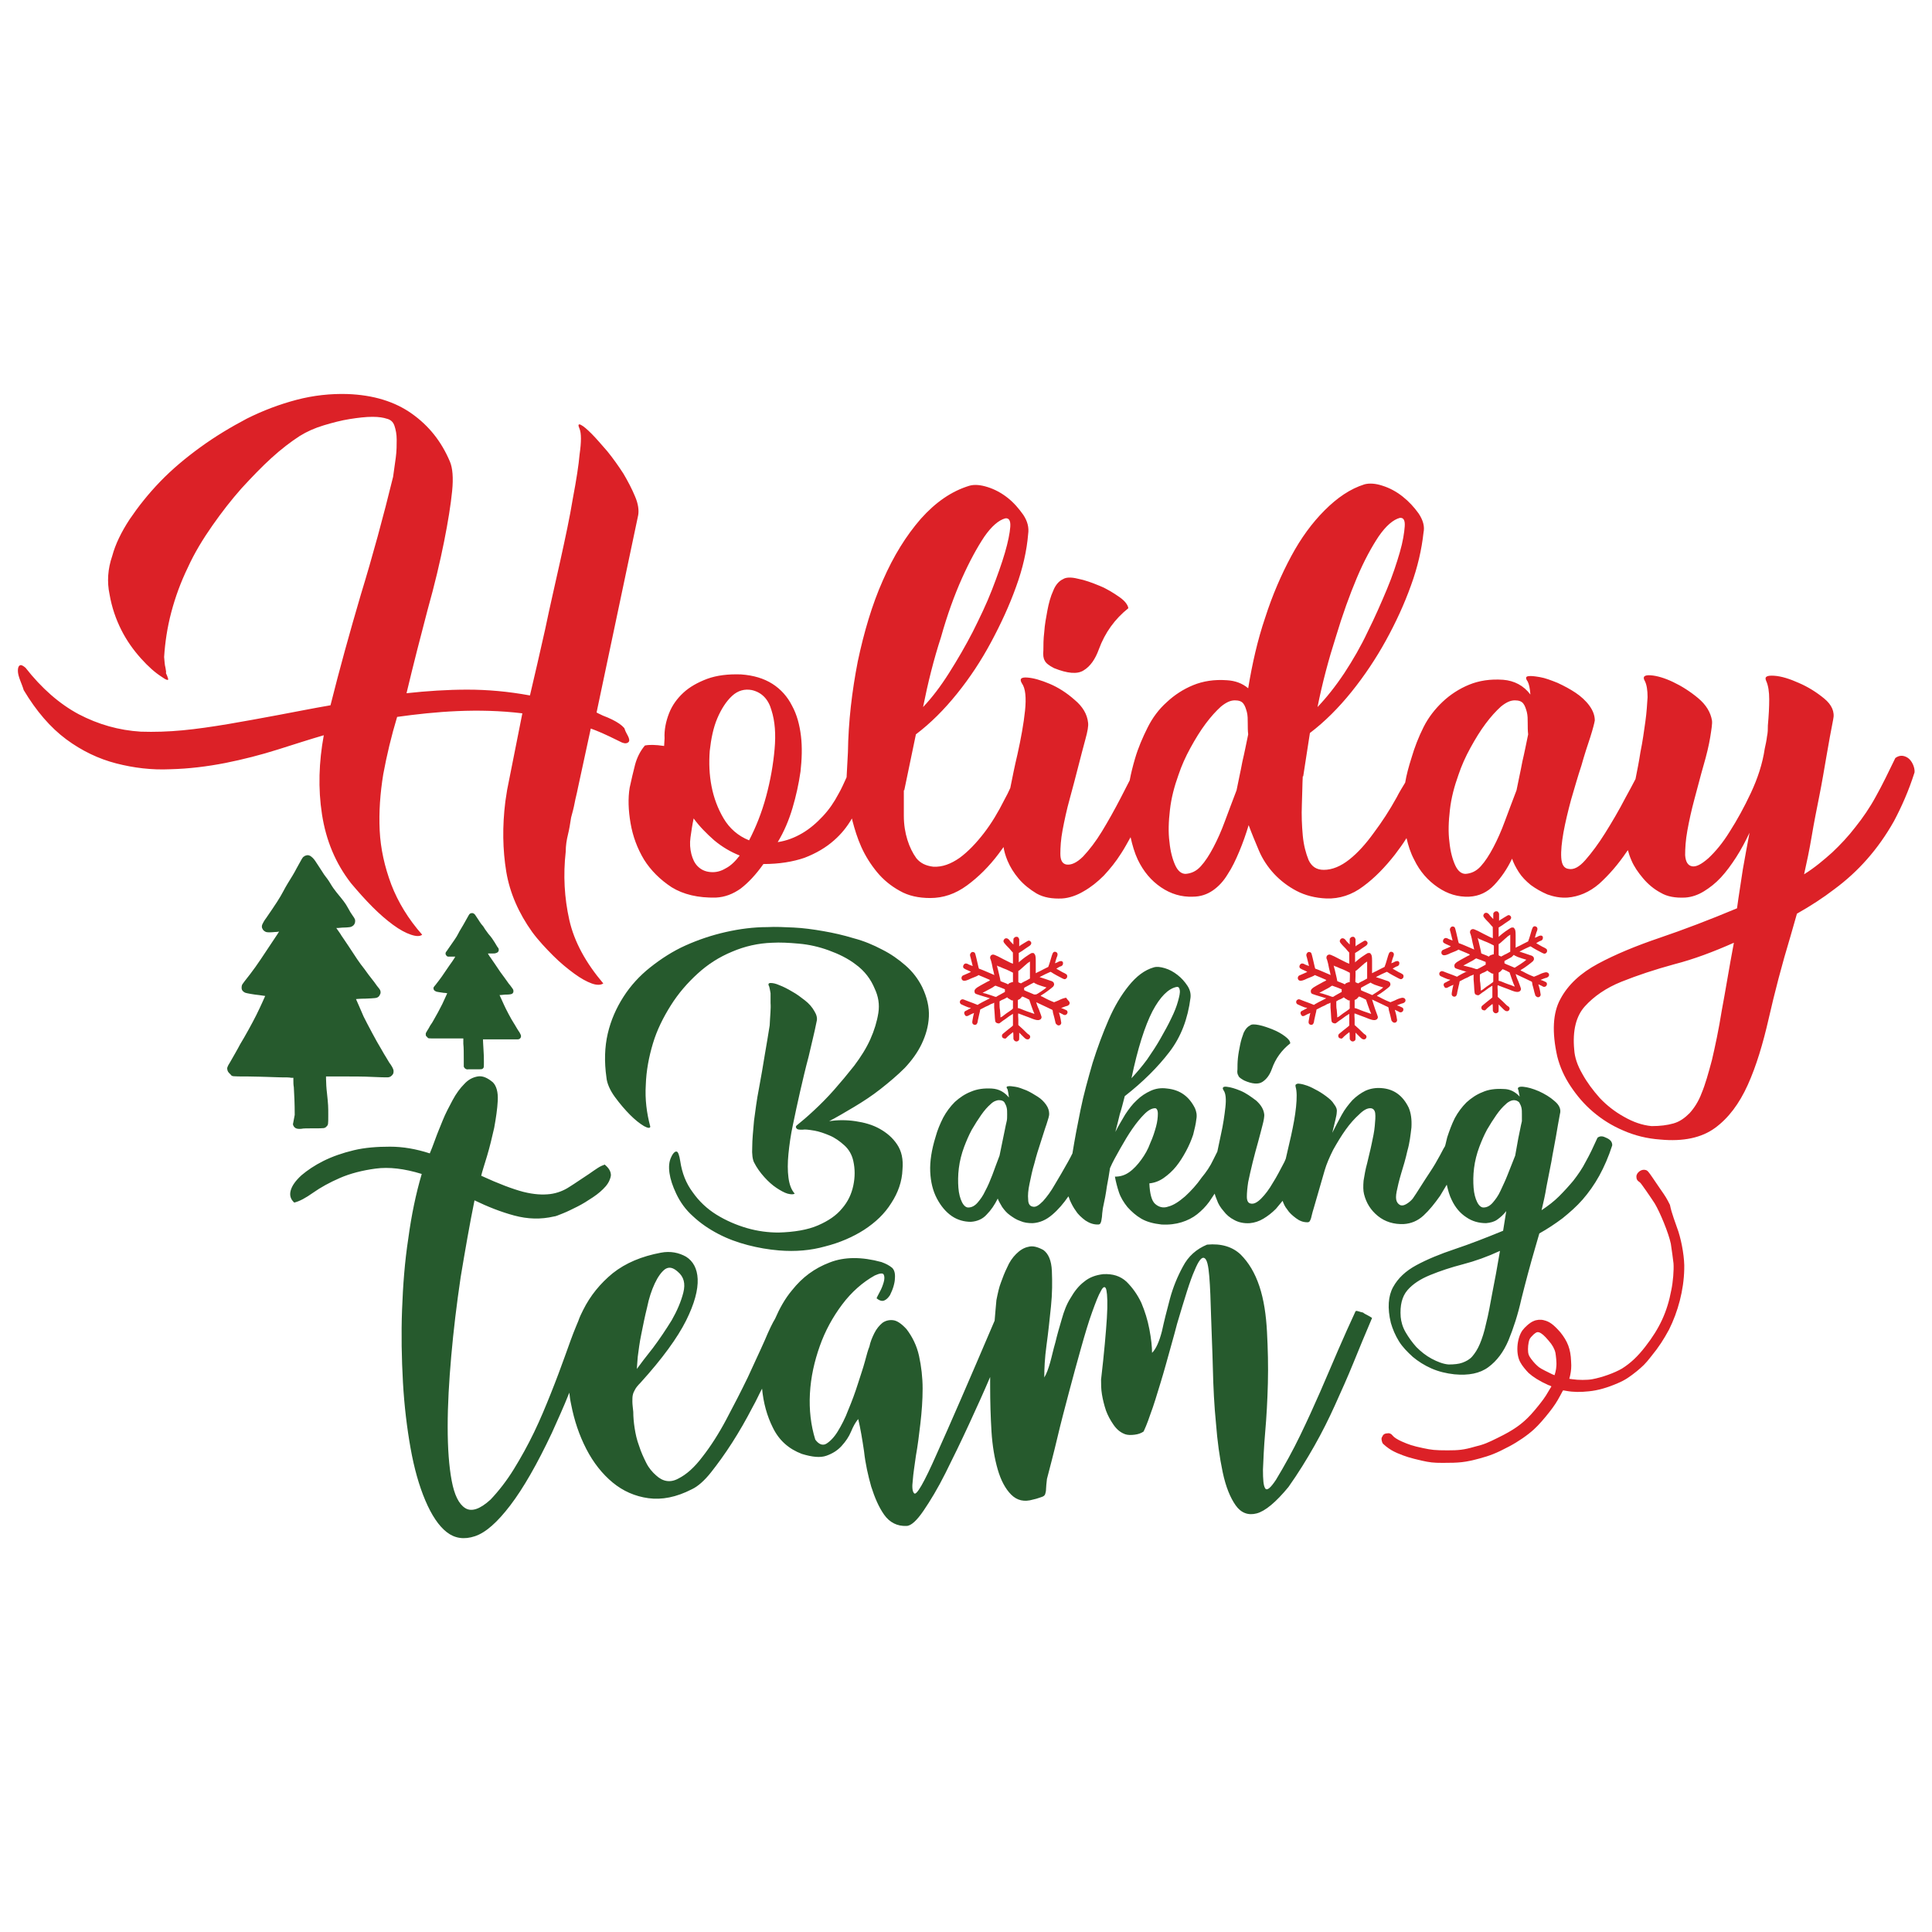 <?xml version="1.0" encoding="utf-8"?>
<!-- Generator: Adobe Illustrator 22.1.0, SVG Export Plug-In . SVG Version: 6.00 Build 0)  -->
<svg version="1.0" id="Layer_1" xmlns="http://www.w3.org/2000/svg" xmlns:xlink="http://www.w3.org/1999/xlink" x="0px" y="0px"
	 viewBox="0 0 432 432" style="enable-background:new 0 0 432 432;" xml:space="preserve">
<style type="text/css">
	.st0{fill:#265A2D;}
	.st1{fill:#DC2127;}
</style>
<path class="st0" d="M172.3,224.3c0-0.8,0-1.6,0-2.2c-0.1-0.6-0.2-1.1-0.3-1.5c-0.3-0.5-0.2-0.8,0.3-0.8c0.5,0,1.1,0.1,2,0.5
	c0.8,0.3,1.8,0.8,2.8,1.4c1.1,0.6,2,1.3,2.9,2c0.9,0.7,1.6,1.5,2.1,2.4c0.5,0.8,0.7,1.6,0.5,2.3c-0.5,2.6-1.2,5.2-1.8,7.9
	c-0.7,2.6-1.3,5.2-1.9,7.8c-0.6,2.6-1.1,5-1.6,7.4c-0.5,2.3-0.8,4.5-1,6.5c-0.2,2-0.2,3.8,0,5.3c0.2,1.5,0.6,2.7,1.4,3.6
	c-0.3,0.2-0.8,0.2-1.6,0c-0.7-0.2-1.6-0.7-2.5-1.3c-0.9-0.6-1.8-1.4-2.7-2.4c-0.9-1-1.7-2.1-2.3-3.3c-0.3-0.6-0.5-1.8-0.4-3.4
	c0-1.7,0.2-3.6,0.4-5.9c0.3-2.2,0.6-4.7,1.1-7.2c0.5-2.6,0.9-5.1,1.3-7.5c0.4-2.4,0.8-4.6,1.1-6.6
	C172.2,227.1,172.4,225.5,172.3,224.3z M137.5,245.3c1.1,1.5,2.3,2.9,3.4,4s2.1,1.9,3.1,2.5c0.9,0.5,1.4,0.5,1.4,0.1
	c-0.8-3-1.2-6.1-1-9.3c0.1-3.2,0.7-6.3,1.6-9.3c0.9-3,2.3-5.8,4-8.5c1.7-2.7,3.7-5,6-7.1c2.3-2.1,4.8-3.7,7.7-4.9
	c2.8-1.2,5.8-1.9,9-2c1.7-0.1,3.7,0,5.9,0.2c2.3,0.2,4.5,0.7,6.7,1.5s4.3,1.8,6.1,3.2c1.9,1.4,3.3,3.2,4.2,5.4
	c0.8,1.7,1.1,3.5,0.8,5.4c-0.3,1.9-0.9,3.9-1.8,5.9c-0.9,2-2.1,3.9-3.6,5.9c-1.5,1.9-3,3.7-4.5,5.4c-1.5,1.7-3,3.2-4.5,4.6
	c-1.5,1.4-2.8,2.5-3.8,3.3c-0.3,0.2-0.3,0.5-0.1,0.7c0.2,0.3,0.6,0.3,1.2,0.3h0.1h0.1c0.5-0.1,1.3,0,2.5,0.2
	c1.2,0.2,2.3,0.6,3.5,1.1c1.2,0.5,2.3,1.3,3.3,2.2c1,0.9,1.7,2.1,2,3.5c0.4,1.8,0.4,3.6,0,5.5c-0.4,1.9-1.2,3.6-2.5,5.1
	c-1.3,1.6-3.1,2.8-5.4,3.8c-2.3,1-5.3,1.5-8.8,1.6c-2.3,0-4.7-0.3-7.1-1c-2.4-0.7-4.7-1.7-6.8-3c-2.1-1.3-3.9-3-5.3-5
	c-1.5-2-2.4-4.3-2.8-7c-0.2-1.3-0.5-2.1-0.8-2.1c-0.3-0.1-0.8,0.3-1.2,1.2c-0.5,1-0.6,2.2-0.4,3.6c0.2,1.4,0.7,2.9,1.5,4.6
	c0.9,1.9,2.1,3.6,3.8,5.1c1.6,1.5,3.5,2.8,5.6,3.9c2.1,1.1,4.3,1.9,6.6,2.5c2.3,0.6,4.6,1,7,1.2c3.7,0.3,7.1,0,10.3-0.9
	c3.2-0.8,6.2-2.1,8.7-3.7c2.6-1.7,4.6-3.6,6.1-6c1.5-2.3,2.4-4.8,2.5-7.5c0.2-2.3-0.2-4.1-1.2-5.6c-1-1.5-2.3-2.6-3.9-3.5
	c-1.6-0.9-3.4-1.4-5.4-1.7c-2-0.3-4-0.3-5.9,0c1.7-0.9,3.6-2,5.6-3.2c2-1.2,4-2.5,5.9-4c1.9-1.5,3.7-3,5.4-4.7
	c1.6-1.7,2.9-3.5,3.8-5.4c0.9-1.9,1.5-3.9,1.6-6.1c0.1-2.1-0.4-4.3-1.5-6.6c-0.9-1.8-2.1-3.4-3.7-4.8s-3.3-2.6-5.3-3.6
	c-1.9-1-4-1.9-6.3-2.5c-2.3-0.7-4.5-1.2-6.8-1.6c-2.3-0.4-4.5-0.7-6.6-0.8c-2.1-0.1-4.1-0.2-5.9-0.1c-3.1,0-6.2,0.4-9.3,1.1
	c-3.1,0.7-6.1,1.7-9,3c-2.9,1.3-5.5,3-7.9,4.9c-2.4,1.9-4.4,4.1-6,6.6c-1.6,2.5-2.8,5.2-3.5,8.2c-0.7,3-0.8,6.3-0.3,9.8
	C135.7,242.2,136.4,243.8,137.5,245.3z M278.2,241.6c1.8,0.8,3.2,0.9,4.1,0.3c0.9-0.6,1.6-1.5,2.1-2.9c0.8-2.3,2.2-4.2,4.1-5.7
	c0-0.5-0.4-1-1.2-1.6c-0.8-0.6-1.7-1.1-2.7-1.5c-1-0.4-2.1-0.8-3.1-1c-1-0.2-1.7-0.2-2,0.1c-0.6,0.3-1,0.8-1.4,1.6
	c-0.3,0.8-0.6,1.7-0.8,2.7c-0.2,1-0.4,2-0.5,3c-0.1,1-0.1,1.8-0.1,2.5c-0.1,0.7,0,1.1,0.2,1.4C277,240.9,277.5,241.2,278.2,241.6z
	 M360.5,256.1c-0.8,2.5-1.8,4.8-2.9,6.8c-1.1,2-2.4,3.8-3.7,5.3c-1.4,1.6-2.9,2.9-4.5,4.2c-1.6,1.2-3.4,2.4-5.2,3.4l-0.9,3.1
	c-1.2,4.1-2.2,7.9-3.1,11.5c-0.8,3.6-1.8,6.6-2.9,9.3c-1.1,2.6-2.6,4.6-4.5,6c-1.9,1.4-4.4,1.9-7.6,1.6c-1.8-0.2-3.5-0.6-5.1-1.3
	c-1.6-0.7-3-1.6-4.2-2.6c-1.2-1.1-2.3-2.2-3.1-3.5c-0.8-1.3-1.4-2.7-1.8-4.1c-0.8-3.3-0.6-6,0.5-8s2.8-3.6,5.2-4.9
	c2.4-1.3,5.3-2.5,8.6-3.6s6.9-2.5,10.8-4.1l0.7-4.4c-0.6,0.8-1.3,1.4-2,1.9c-0.7,0.5-1.5,0.7-2.5,0.8c-1.6,0-3.1-0.4-4.4-1.3
	c-1.4-0.9-2.5-2.2-3.3-3.9c-0.5-1-0.8-2.1-1.1-3.4c-0.5,0.8-1,1.7-1.5,2.5c-1.2,1.7-2.4,3.2-3.7,4.4c-1.3,1.2-2.8,1.8-4.4,1.9
	c-2.2,0.1-4.2-0.5-5.8-1.8c-1.6-1.3-2.6-2.9-3.1-4.9c-0.2-0.8-0.2-1.8-0.1-3c0.2-1.2,0.4-2.5,0.8-3.9c0.3-1.4,0.7-2.8,1-4.3
	c0.3-1.4,0.6-2.8,0.7-4c0.1-1.2,0.2-2.1,0.1-2.9c-0.1-0.7-0.5-1.1-1.1-1.1c-0.7,0-1.5,0.4-2.5,1.4c-1,0.9-2,2-3,3.4
	c-1,1.4-1.9,2.9-2.8,4.5c-0.8,1.6-1.5,3.2-1.9,4.6l-2.4,8.3c-0.2,0.7-0.4,1.3-0.5,1.8c-0.1,0.5-0.2,0.8-0.3,1
	c-0.1,0.2-0.2,0.4-0.3,0.4c-0.1,0.1-0.2,0.1-0.4,0.1c-0.9,0-1.7-0.3-2.5-0.9c-0.8-0.6-1.5-1.2-2-2c-0.5-0.6-0.8-1.3-1-1.9
	c-0.5,0.6-1,1.2-1.5,1.8c-0.9,0.9-1.8,1.6-2.8,2.2c-1,0.6-2,0.9-3,1c-1.4,0.1-2.6-0.2-3.5-0.7c-1-0.5-1.8-1.2-2.4-2
	c-0.7-0.8-1.2-1.6-1.5-2.5c-0.2-0.5-0.4-1-0.5-1.4c-0.4,0.6-0.8,1.2-1.2,1.8c-0.8,1.1-1.7,2-2.7,2.8c-1,0.8-2.2,1.4-3.5,1.8
	c-1.3,0.4-2.8,0.6-4.5,0.5c-1.8-0.2-3.3-0.6-4.5-1.3s-2.2-1.6-3.1-2.6c-0.8-1-1.5-2.1-1.9-3.3c-0.4-1.2-0.7-2.4-0.9-3.5
	c1.2,0,2.2-0.3,3.2-1c1-0.7,1.9-1.7,2.7-2.8c0.8-1.1,1.5-2.3,2-3.7c0.6-1.3,1-2.6,1.3-3.7c0.3-1.1,0.4-2.1,0.4-2.9
	c0-0.8-0.3-1.2-0.6-1.2c-0.7,0-1.5,0.4-2.4,1.3c-0.9,0.9-1.8,2-2.7,3.3c-0.9,1.3-1.8,2.8-2.7,4.4s-1.7,3-2.3,4.4
	c-0.2,1.3-0.4,2.6-0.7,4.1c-0.2,1.5-0.5,3.1-0.9,4.9c-0.1,0.8-0.2,1.5-0.2,1.9c-0.1,0.5-0.1,0.8-0.2,1.1c-0.1,0.2-0.1,0.4-0.3,0.5
	c-0.1,0.1-0.3,0.1-0.5,0.1c-0.9,0-1.8-0.3-2.7-0.9c-0.8-0.6-1.6-1.3-2.1-2.1c-0.6-0.8-1-1.6-1.4-2.5c-0.1-0.3-0.2-0.6-0.3-0.8
	c-1.1,1.6-2.3,3-3.6,4.1c-1.4,1.2-2.8,1.8-4.4,1.9c-1,0-1.9-0.1-2.8-0.5c-0.9-0.3-1.6-0.8-2.3-1.3c-0.7-0.5-1.2-1.1-1.7-1.8
	c-0.4-0.7-0.8-1.3-1-1.9c-0.7,1.4-1.5,2.6-2.5,3.6c-0.9,1-2.1,1.5-3.5,1.6c-1.5,0-3-0.4-4.3-1.3c-1.3-0.9-2.4-2.2-3.3-3.9
	s-1.4-3.7-1.5-6s0.3-4.9,1.2-7.8c0.4-1.5,1-2.9,1.7-4.3c0.7-1.3,1.6-2.5,2.6-3.5c1.1-1,2.3-1.8,3.6-2.3c1.4-0.6,2.9-0.8,4.7-0.7
	c1.6,0.1,2.8,0.8,3.8,2c-0.1-0.8-0.2-1.4-0.3-1.8c-0.3-0.4-0.3-0.7,0.1-0.7c0.3-0.1,0.9,0,1.6,0.1c0.7,0.1,1.5,0.4,2.5,0.8
	c0.9,0.4,1.7,0.9,2.5,1.4c0.8,0.5,1.4,1.1,1.9,1.8c0.5,0.7,0.7,1.4,0.7,2.1c0,0.4-0.2,1.1-0.6,2.3c-0.4,1.1-0.8,2.5-1.3,4
	c-0.5,1.5-1,3.1-1.4,4.7c-0.5,1.6-0.8,3.2-1.1,4.6c-0.3,1.4-0.4,2.6-0.3,3.5c0,1,0.4,1.5,1,1.6c0.7,0.2,1.4-0.3,2.3-1.2
	c0.9-1,1.8-2.2,2.7-3.8c0.9-1.5,1.9-3.2,2.9-5c0.4-0.7,0.7-1.3,1-1.9c0.5-3.1,1.1-6.3,1.8-9.7c0.7-3.5,1.7-7,2.7-10.5
	c1.1-3.5,2.3-6.7,3.6-9.7c1.3-3,2.8-5.5,4.5-7.6c1.7-2.1,3.5-3.5,5.6-4.1c0.7-0.2,1.5-0.1,2.5,0.2c1,0.3,1.9,0.8,2.8,1.5
	c0.9,0.7,1.6,1.5,2.2,2.4c0.6,0.9,0.8,1.8,0.7,2.7c-0.6,4.7-2.1,8.7-4.7,12.1c-2.6,3.4-5.9,6.7-10,9.9c-0.4,1.5-0.7,2.8-1.1,4
	c-0.3,1.2-0.6,2.5-1,4c0.7-1.4,1.5-2.7,2.2-3.9c0.8-1.2,1.6-2.3,2.6-3.2c0.9-0.9,2-1.6,3.1-2.1c1.1-0.5,2.3-0.7,3.7-0.5
	c2.9,0.3,4.9,1.8,6.2,4.4c0.3,0.7,0.5,1.5,0.3,2.5c-0.1,1-0.4,2.2-0.7,3.4c-0.4,1.2-0.9,2.4-1.6,3.7c-0.7,1.3-1.4,2.4-2.2,3.4
	c-0.8,1-1.8,1.9-2.8,2.6c-1,0.7-2.1,1.1-3.2,1.2c0.1,2.3,0.5,3.9,1.3,4.6s1.8,1,2.9,0.6c1.2-0.3,2.4-1.1,3.8-2.3
	c1.3-1.2,2.6-2.6,3.7-4.2c1-1.2,1.9-2.5,2.6-4c0.3-0.6,0.6-1.2,0.9-1.8c0.3-1.3,0.5-2.5,0.8-3.8c0.5-2.2,0.8-4.3,1-6.1
	c0.2-1.8,0.1-3.1-0.4-3.8c-0.4-0.6-0.1-0.9,0.7-0.8c0.9,0.1,1.9,0.4,3.1,0.9c1.2,0.5,2.3,1.3,3.5,2.2c1.1,1,1.7,2,1.8,3.2
	c0,0.4-0.1,1.2-0.4,2.3c-0.3,1.1-0.6,2.4-1,3.8c-0.4,1.4-0.8,2.9-1.2,4.5c-0.4,1.6-0.7,3-1,4.4c-0.2,1.3-0.3,2.4-0.3,3.3
	c0,0.9,0.3,1.4,0.8,1.5c0.7,0.2,1.5-0.2,2.4-1.1c0.9-0.9,1.8-2.1,2.6-3.5c0.9-1.4,1.7-3,2.6-4.7c0.1-0.2,0.2-0.5,0.3-0.7
	c0.4-1.7,0.8-3.4,1.2-5.2c0.5-2.3,0.9-4.4,1.1-6.4c0.2-2,0.2-3.5-0.1-4.5c-0.1-0.4,0-0.6,0.5-0.7c0.4,0,1,0.1,1.6,0.3
	c0.7,0.2,1.4,0.5,2.3,1c0.8,0.4,1.6,0.9,2.4,1.5c0.8,0.6,1.4,1.1,1.8,1.8c0.5,0.6,0.7,1.2,0.6,1.8c0,0.3-0.1,0.9-0.3,1.7
	c-0.2,0.8-0.4,1.7-0.7,2.9c0.7-1.4,1.4-2.7,2.1-4s1.6-2.4,2.4-3.3c0.9-0.9,1.9-1.6,2.9-2.1c1.1-0.5,2.3-0.7,3.6-0.6
	c2.8,0.2,4.8,1.7,6.1,4.4c0.5,1.2,0.7,2.6,0.6,4.4c-0.2,1.7-0.4,3.5-0.9,5.2c-0.4,1.8-0.9,3.5-1.4,5.1c-0.5,1.7-0.8,3-1,4
	c-0.2,1-0.2,1.7,0,2.2c0.2,0.5,0.6,0.8,0.9,0.9c0.4,0.1,0.8,0,1.3-0.3c0.5-0.3,1-0.7,1.4-1.2c0.5-0.7,1-1.5,1.7-2.6
	c0.7-1.1,1.4-2.2,2.2-3.4c0.8-1.2,1.5-2.4,2.2-3.7c0.4-0.7,0.7-1.4,1.1-2c0.2-0.6,0.3-1.3,0.5-2c0.5-1.5,1-2.9,1.7-4.3
	c0.7-1.3,1.6-2.5,2.6-3.5c1.1-1,2.3-1.8,3.6-2.3c1.3-0.6,2.9-0.8,4.7-0.7c1.4,0,2.6,0.6,3.6,1.7l-0.3-1.5c-0.3-0.5,0.1-0.8,1.1-0.7
	c1,0.1,2.1,0.4,3.5,1c1.3,0.6,2.5,1.3,3.5,2.2c1.1,0.9,1.5,1.9,1.2,2.9c-0.3,1.6-0.6,3.3-0.9,5.1c-0.3,1.8-0.7,3.6-1,5.5
	c-0.4,1.9-0.7,3.7-1.1,5.6c-0.3,1.9-0.7,3.6-1.1,5.3c1.5-1,2.8-2,3.9-3.1c1.1-1.1,2.2-2.3,3.2-3.5c1-1.3,2-2.7,2.8-4.3
	c0.9-1.6,1.7-3.3,2.6-5.3c0.5-0.4,1.1-0.4,1.7-0.1C360.2,254.8,360.5,255.4,360.5,256.1z M253,241.1c1.2-1.3,2.4-2.7,3.5-4.2
	c1.1-1.6,2.1-3.1,3-4.7c0.9-1.6,1.7-3,2.4-4.5c0.7-1.4,1.2-2.7,1.5-3.8c0.3-1.1,0.5-1.9,0.4-2.5c-0.1-0.6-0.3-0.8-0.8-0.7
	c-1.8,0.4-3.6,2.2-5.3,5.4C256,229.4,254.4,234.4,253,241.1z M225.2,249.2c0-0.6,0-1.1-0.1-1.5c-0.1-0.5-0.3-0.8-0.5-1.2
	c-0.2-0.3-0.6-0.5-1.2-0.5c-0.6,0-1.3,0.3-1.9,0.9c-0.7,0.6-1.4,1.4-2.1,2.4c-0.7,1-1.4,2.1-2.1,3.3c-0.7,1.3-1.2,2.5-1.7,3.8
	c-0.6,1.6-1,3.2-1.2,4.8c-0.2,1.6-0.2,3.1-0.1,4.4s0.4,2.4,0.8,3.2c0.4,0.8,0.9,1.2,1.4,1.2c0.8,0,1.5-0.4,2.1-1.1
	c0.6-0.7,1.2-1.5,1.7-2.6c0.6-1.1,1.1-2.3,1.6-3.6c0.5-1.3,1-2.8,1.6-4.3c0.3-1.3,0.5-2.6,0.8-3.9c0.3-1.3,0.5-2.6,0.8-3.8
	C225.2,250.3,225.2,249.8,225.2,249.2z M335.4,279.7c-2.8,1.3-5.6,2.3-8.3,3s-5.1,1.5-7.3,2.4c-2.2,0.9-3.9,2-5.1,3.4
	c-1.2,1.4-1.7,3.4-1.5,6c0.1,1,0.4,2.2,1.1,3.4c0.7,1.2,1.5,2.3,2.4,3.3c1,1,2.1,1.9,3.4,2.6c1.3,0.7,2.6,1.2,3.8,1.3
	c1.2,0,2.3-0.1,3.1-0.4c0.8-0.3,1.6-0.7,2.2-1.4c0.6-0.7,1.2-1.6,1.7-2.8c0.5-1.2,1-2.7,1.4-4.6c0.5-1.9,0.9-4.2,1.4-6.9
	C334.2,286.5,334.8,283.3,335.4,279.7z M340.3,249.2c0-0.6,0-1.1-0.1-1.5c-0.1-0.5-0.3-0.8-0.5-1.2c-0.3-0.3-0.7-0.5-1.2-0.5
	s-1.2,0.3-1.8,0.9c-0.7,0.6-1.4,1.4-2.1,2.4c-0.7,1-1.4,2.1-2.1,3.3c-0.7,1.3-1.2,2.5-1.7,3.8c-0.6,1.6-1,3.2-1.2,4.8
	c-0.2,1.6-0.2,3.1-0.1,4.4c0.1,1.3,0.4,2.4,0.8,3.2c0.4,0.8,0.9,1.2,1.4,1.2c0.8,0,1.5-0.4,2.1-1.1c0.6-0.7,1.2-1.5,1.7-2.6
	c0.5-1.1,1.1-2.3,1.6-3.6c0.5-1.3,1.1-2.8,1.7-4.3c0.2-1.3,0.5-2.6,0.7-3.9c0.3-1.3,0.5-2.6,0.8-3.8
	C340.3,250.3,340.3,249.8,340.3,249.2z M305.8,294.1c0.4,0.2,0.7,0.4,1,0.6c-1.5,3.5-2.9,6.9-4.2,10.1c-1.3,3.2-2.7,6.3-4.1,9.4
	c-1.4,3.1-2.9,6.1-4.6,9.1c-1.7,3-3.6,6.1-5.8,9.2c-2.8,3.4-5.2,5.4-7.1,5.9c-1.9,0.5-3.5-0.1-4.7-1.8c-1.2-1.7-2.2-4.1-2.9-7.4
	c-0.7-3.3-1.2-7-1.5-10.9c-0.4-4-0.6-8.1-0.7-12.3s-0.3-8.1-0.4-11.7c-0.1-3.5-0.2-6.5-0.4-8.9c-0.2-2.4-0.5-3.8-1.1-4.1
	s-1.3,0.6-2.2,2.8c-1,2.2-2.2,6.2-3.9,11.9c-0.3,1.2-0.8,3-1.5,5.5c-0.7,2.5-1.4,5.1-2.2,7.7c-0.8,2.6-1.5,5-2.3,7.1
	c-0.7,2.1-1.3,3.4-1.5,3.8c-0.6,0.4-1.2,0.6-2,0.7c-0.8,0.1-1.5,0.1-2.1-0.1c-1.1-0.4-1.9-1.1-2.6-2.1c-0.7-1-1.3-2.1-1.7-3.2
	c-0.4-1.2-0.7-2.4-0.9-3.6c-0.2-1.2-0.2-2.3-0.2-3.3c0.7-6,1.1-10.7,1.3-13.8c0.2-3.2,0.1-5.2-0.1-6.2c-0.2-1-0.7-0.9-1.2,0.1
	c-0.6,1-1.2,2.6-2,4.8c-0.8,2.2-1.6,4.9-2.5,8.1c-0.9,3.2-1.8,6.5-2.7,9.9c-0.9,3.4-1.8,6.8-2.6,10.2s-1.6,6.4-2.3,9.1
	c-0.1,1-0.2,1.7-0.2,2.2c0,0.5-0.1,0.9-0.2,1.2c-0.1,0.3-0.4,0.5-0.7,0.6c-0.4,0.1-1,0.4-2,0.6c-2,0.6-3.6,0.2-4.9-1.1
	c-1.3-1.3-2.3-3.2-3-5.6c-0.7-2.4-1.2-5.3-1.4-8.5c-0.2-3.3-0.3-6.6-0.3-10.1c0-0.7,0-1.4,0-2.1c-1.4,3.3-3,6.8-4.7,10.5
	c-1.8,3.9-3.6,7.6-5.3,11c-1.7,3.4-3.4,6.2-4.9,8.4c-1.5,2.2-2.8,3.4-3.8,3.4c-2.1,0.1-3.8-0.8-5-2.5c-1.2-1.7-2.1-3.8-2.9-6.3
	c-0.7-2.5-1.3-5.1-1.6-7.9c-0.4-2.7-0.8-5.1-1.3-7.2c-0.6,0.7-1.1,1.6-1.6,2.8c-0.5,1.2-1.2,2.2-2.1,3.2c-0.9,1-2,1.7-3.4,2.2
	c-1.4,0.5-3.2,0.3-5.5-0.4c-2.9-1.1-5.1-3-6.5-5.9c-1.3-2.6-2.1-5.5-2.4-8.7c-0.7,1.3-1.3,2.7-2.1,4.1c-1.5,2.9-3,5.5-4.6,8
	c-1.6,2.5-3.2,4.7-4.7,6.6c-1.5,1.9-3,3.2-4.3,3.8c-3.5,1.8-6.7,2.4-9.7,2c-3-0.4-5.7-1.6-8-3.5s-4.3-4.4-5.9-7.5
	c-1.6-3.1-2.7-6.4-3.4-10c-0.2-0.9-0.3-1.7-0.4-2.6c-1.3,3.3-2.7,6.3-3.9,9c-3.3,7-6.4,12.4-9.3,16.2c-2.9,3.8-5.5,6.1-7.9,6.9
	c-2.4,0.8-4.5,0.5-6.3-0.9c-1.8-1.4-3.4-3.8-4.8-7.1c-1.4-3.3-2.5-7.2-3.3-11.7c-0.8-4.5-1.4-9.4-1.7-14.7
	c-0.3-5.4-0.4-10.8-0.2-16.2c0.2-5.5,0.6-10.8,1.4-16c0.7-5.2,1.7-10,3-14.4c-3.9-1.2-7.3-1.6-10.3-1.2c-3,0.4-5.7,1.1-8,2.1
	c-2.3,1-4.3,2.1-6,3.3c-1.7,1.2-3,1.9-4.2,2.2c-0.8-0.7-1.1-1.6-0.8-2.7c0.3-1.1,1.1-2.2,2.4-3.4c1.3-1.1,2.9-2.2,4.9-3.2
	c2-1,4.3-1.8,6.8-2.4c2.5-0.6,5.2-0.8,8.1-0.8c2.9,0,5.8,0.5,8.9,1.5c0.3-0.7,0.7-1.7,1.2-3.1c0.5-1.4,1.1-2.8,1.7-4.3
	s1.4-3,2.2-4.5c0.8-1.5,1.7-2.7,2.6-3.6c0.9-1,1.9-1.5,3-1.7c1.1-0.2,2.2,0.3,3.4,1.3c0.8,0.8,1.2,2.2,1.1,4.1
	c-0.1,1.9-0.4,3.9-0.8,6.1c-0.5,2.2-1,4.3-1.6,6.3c-0.6,2-1.1,3.5-1.3,4.4c3.9,1.8,7.1,3,9.4,3.6c2.4,0.6,4.3,0.7,6,0.5
	c1.6-0.2,3.1-0.8,4.3-1.6c1.3-0.8,2.7-1.8,4.4-2.9c0.7-0.5,1.3-0.9,1.9-1.3c0.6-0.4,1.1-0.6,1.6-0.8c1,0.8,1.4,1.6,1.4,2.4
	c-0.1,0.8-0.5,1.7-1.2,2.5c-0.7,0.8-1.6,1.6-2.8,2.4c-1.2,0.8-2.3,1.5-3.5,2.1c-1.2,0.6-2.2,1.1-3.2,1.5c-1,0.4-1.7,0.7-2,0.7
	c-3,0.7-5.9,0.6-8.9-0.2c-3-0.8-6-2-8.9-3.4c-1.1,5.4-2.1,11.2-3.1,17.2c-0.9,6.1-1.6,11.9-2.1,17.6c-0.5,5.7-0.8,10.9-0.8,15.8
	c0,4.9,0.3,8.9,0.9,12.1c0.6,3.2,1.6,5.2,3,6.1s3.3,0.3,5.7-1.9c1.8-1.9,3.6-4.2,5.2-6.8c1.6-2.6,3.1-5.3,4.5-8.2
	c1.4-2.9,2.6-5.8,3.8-8.8c1.2-3,2.2-5.7,3.1-8.2c0.9-2.5,1.7-4.8,2.5-6.7c0.2-0.4,0.3-0.8,0.5-1.2c0.3-0.9,0.7-1.7,1.1-2.5
	c1.6-3.2,3.8-5.9,6.6-8.2c2.9-2.3,6.5-3.8,10.8-4.6c2.1-0.4,4,0,5.6,0.9c1.6,1,2.5,2.7,2.6,5c0.1,2.4-0.7,5.5-2.6,9.3
	c-1.9,3.8-5.3,8.5-10.2,13.9c-0.6,0.6-1,1.1-1.2,1.5c-0.2,0.4-0.4,0.7-0.5,1.2c-0.1,0.4-0.1,0.9-0.1,1.5c0,0.6,0.1,1.3,0.2,2.3
	c0,1.1,0.1,2.3,0.3,3.6c0.2,1.3,0.5,2.7,1,4c0.4,1.3,1,2.6,1.6,3.8c0.6,1.2,1.4,2.1,2.2,2.8c1.5,1.4,3.2,1.7,5,0.7
	c1.8-0.9,3.6-2.5,5.4-4.9c1.8-2.3,3.6-5.1,5.3-8.3s3.3-6.3,4.8-9.4c1.4-3.1,2.7-5.8,3.8-8.3c1-2.4,1.8-4,2.3-4.8
	c1-2.3,2.2-4.5,3.8-6.4c2.3-2.9,5-4.9,8.4-6.2c3.3-1.3,7.2-1.3,11.6-0.1c1.1,0.4,1.8,0.8,2.4,1.3c0.5,0.5,0.7,1.3,0.6,2.4
	c0,0.4-0.1,1-0.3,1.7c-0.2,0.7-0.5,1.4-0.8,2c-0.4,0.6-0.8,1-1.3,1.2c-0.5,0.2-1.1,0-1.7-0.5c0.1-0.2,0.3-0.7,0.7-1.4
	c0.4-0.7,0.7-1.5,0.9-2.2c0.2-0.7,0.2-1.3,0-1.7c-0.2-0.4-0.9-0.3-2,0.2c-2.7,1.5-5.2,3.7-7.3,6.5c-2.1,2.8-3.8,5.9-5,9.3
	c-1.2,3.4-2,6.9-2.2,10.6c-0.2,3.6,0.2,7.1,1.2,10.3c0.8,1.1,1.7,1.4,2.5,0.9c0.8-0.5,1.7-1.4,2.5-2.7c0.8-1.3,1.7-3,2.4-4.9
	c0.8-1.9,1.5-3.8,2.1-5.7c0.6-1.9,1.2-3.6,1.6-5.1c0.4-1.5,0.7-2.6,1-3.3c0.2-1,0.6-2,1.1-3c0.5-1,1.1-1.7,1.8-2.3
	c0.7-0.5,1.5-0.7,2.4-0.6c0.9,0.1,1.9,0.8,3,2c1.3,1.7,2.3,3.7,2.8,6c0.5,2.3,0.8,4.8,0.8,7.3c0,2.6-0.2,5.2-0.5,7.8
	c-0.3,2.6-0.6,5-1,7.2c-0.3,2.2-0.6,4-0.7,5.5c-0.2,1.5-0.1,2.5,0.3,2.9c0.5,0.6,2.2-2.3,5.1-8.9c2.8-6.2,7.1-16.1,12.9-29.7
	c0.1-1.6,0.3-3.2,0.4-4.6c0.3-1.5,0.6-2.9,1-3.9c0.4-1.1,0.8-2.2,1.4-3.4c0.5-1.2,1.2-2.2,2-3s1.7-1.4,2.7-1.6c1-0.3,2.1,0,3.4,0.7
	c1.1,0.8,1.8,2.3,1.9,4.7c0.1,2.4,0.1,5-0.2,7.9c-0.3,2.9-0.6,5.8-1,8.7c-0.4,2.9-0.5,5.3-0.5,7.2c0.5-0.8,0.9-1.9,1.3-3.3
	c0.4-1.4,0.7-2.9,1.2-4.6c0.4-1.7,0.9-3.4,1.4-5.1c0.5-1.8,1.1-3.4,2-4.8c0.8-1.4,1.8-2.7,3-3.6c1.2-1,2.6-1.5,4.3-1.7
	c2.1-0.1,3.8,0.4,5.2,1.7c1.3,1.3,2.4,2.8,3.3,4.7c0.8,1.9,1.4,3.8,1.8,5.9c0.4,2.1,0.6,3.9,0.6,5.3c0.9-0.9,1.6-2.5,2.2-4.8
	c0.5-2.3,1.1-4.7,1.8-7.3c0.7-2.6,1.7-5,2.9-7.2c1.2-2.3,3-3.9,5.4-4.9c3.2-0.3,5.7,0.5,7.5,2.2c1.8,1.8,3.2,4.1,4.2,7.1
	s1.5,6.4,1.7,10.2c0.2,3.8,0.3,7.6,0.2,11.5c-0.1,3.8-0.3,7.5-0.6,10.9c-0.3,3.4-0.4,6.2-0.5,8.4c0,2.2,0.1,3.6,0.5,4.2
	c0.4,0.6,1.2-0.1,2.4-1.9c2-3.3,3.8-6.6,5.4-9.9c1.6-3.3,3.1-6.6,4.5-9.8c1.4-3.2,2.7-6.3,4-9.3c1.3-3,2.6-5.9,3.9-8.7
	c0.1-0.1,0.3-0.1,0.6,0c0.3,0.1,0.7,0.2,1.1,0.3C305,293.7,305.4,293.9,305.8,294.1z M142.4,306.1c0.8-1.1,2-2.7,3.6-4.7
	c1.5-2,2.9-4.1,4.2-6.2c1.2-2.1,2.1-4.2,2.6-6.2s0.1-3.5-1.2-4.6c-1.1-1-2-1.2-2.9-0.6c-0.8,0.6-1.6,1.7-2.3,3.2
	c-0.7,1.5-1.3,3.3-1.7,5.3c-0.5,2-0.9,4-1.3,6c-0.4,1.9-0.6,3.6-0.8,5.1C142.5,304.9,142.4,305.8,142.4,306.1z M65.5,251.4l0.1,0.3
	c0.3,0.6,0.8,0.8,1.8,0.7c0.4-0.1,1.3-0.1,2.7-0.1c2.5,0,2.5,0,2.9-0.4c0.4-0.4,0.4-0.4,0.4-2.6c0-1.9,0-2.2-0.3-5
	c-0.1-0.7-0.2-2.3-0.2-3.1l0-0.5l3.6,0c2,0,5,0,6.7,0.1s3.2,0.1,3.4,0.1c0.4,0,0.7-0.1,1-0.4c0.3-0.3,0.4-0.5,0.4-0.9
	c0-0.3,0-0.4-0.3-1c-0.2-0.3-0.4-0.7-0.6-0.9c-0.1-0.2-0.5-0.8-0.9-1.5c-0.4-0.6-0.8-1.4-1-1.7c-1-1.6-3.1-5.6-3.9-7.2
	c-0.5-1.2-1.7-3.9-1.7-3.9c0,0,0.9-0.1,2.1-0.1c2.2-0.1,2.5-0.1,2.9-0.4c0.1-0.1,0.3-0.3,0.3-0.4c0.1-0.2,0.2-0.3,0.2-0.6
	c0-0.4-0.1-0.6-0.6-1.2c-0.2-0.2-0.7-1-1.2-1.6c-0.5-0.6-1.3-1.7-1.8-2.4c-1.2-1.5-1.9-2.6-3.6-5.2c-0.7-1.1-1.6-2.3-1.8-2.7
	c-0.3-0.4-0.6-0.9-0.7-1l-0.2-0.3l0.4,0c0.2,0,0.8-0.1,1.4-0.1c0.6,0,1.2-0.1,1.3-0.1c0.8-0.2,1.2-0.8,1.1-1.6
	c0-0.1-0.2-0.5-0.5-0.9s-0.8-1.2-1.1-1.8c-0.6-1.1-1.1-1.7-2.5-3.4c-0.4-0.5-1-1.3-1.4-2s-1-1.5-1.4-2c-0.3-0.5-0.8-1.2-1.1-1.7
	c-0.9-1.4-1.1-1.7-1.5-2.1c-0.5-0.5-1-0.7-1.5-0.5c-0.1,0-0.3,0.1-0.4,0.2c-0.4,0.2-0.4,0.4-1.7,2.7c-0.5,1-1.2,2.1-2,3.4
	c-0.3,0.5-0.7,1.2-0.9,1.6c-0.9,1.7-1.7,2.9-3.9,6.1c-0.4,0.5-0.7,1.1-0.8,1.3c-0.2,0.4-0.2,0.8,0,1.1c0.1,0.3,0.5,0.6,0.8,0.7
	c0.3,0.1,1,0.1,2,0c0.5,0,0.9-0.1,0.9-0.1c0,0-0.2,0.4-2.5,3.8c-2.5,3.8-3.3,4.9-5.2,7.3c-0.3,0.4-0.6,0.8-0.6,0.9
	c-0.1,0.3-0.1,0.8,0,1c0.1,0.3,0.5,0.6,0.8,0.7c0.3,0.1,1.9,0.4,3,0.5c0.7,0.1,1.3,0.2,1.4,0.2c0,0-1,2.3-2,4.3
	c-0.9,1.8-2.5,4.7-3.6,6.5c-0.2,0.4-0.7,1.3-1.1,2c-0.4,0.7-0.9,1.6-1.2,2.1c-0.5,0.8-0.5,0.9-0.6,1.2c0,0.4,0.1,0.8,0.4,1.1
	c0.1,0.1,0.3,0.3,0.4,0.4c0.3,0.4,0.2,0.4,3.7,0.4c1.7,0,3.7,0.1,4.4,0.1c0.7,0,2.1,0.1,3.1,0.1c1,0,2,0,2.3,0.1l0.5,0v0.6
	c0,0.3,0,1,0.1,1.5c0.1,1.7,0.2,3.6,0.2,6.2L65.5,251.4z M95.6,232c0.2,0.2,0.1,0.2,2.1,0.2c1,0,2.1,0,2.5,0c0.4,0,1.2,0,1.8,0
	s1.2,0,1.3,0l0.3,0v0.3c0,0.2,0,0.6,0,0.9c0.1,0.9,0.1,2,0.1,3.6l0,1.5l0.1,0.2c0.2,0.3,0.5,0.5,1,0.4c0.2,0,0.7,0,1.6,0
	c1.4,0,1.4,0,1.6-0.2c0.2-0.2,0.2-0.2,0.2-1.5c0-1.1,0-1.3-0.1-2.9c0-0.4-0.1-1.3-0.1-1.8l0-0.3l2,0c1.1,0,2.8,0,3.8,0s1.9,0,2,0
	c0.2,0,0.4-0.1,0.5-0.2s0.2-0.3,0.2-0.5c0-0.2,0-0.2-0.2-0.6c-0.1-0.2-0.2-0.4-0.3-0.5c-0.1-0.1-0.3-0.5-0.5-0.8
	c-0.2-0.4-0.5-0.8-0.6-1c-0.6-0.9-1.8-3.2-2.2-4.1c-0.3-0.7-1-2.2-1-2.2c0,0,0.5,0,1.2-0.1c1.2,0,1.4-0.1,1.6-0.2
	c0.1,0,0.1-0.1,0.2-0.2c0.1-0.1,0.1-0.2,0.1-0.4c0-0.2,0-0.3-0.3-0.7c-0.1-0.1-0.4-0.6-0.7-0.9c-0.3-0.4-0.7-1-1-1.4
	c-0.7-0.9-1.1-1.5-2.1-3c-0.4-0.6-0.9-1.3-1.1-1.6c-0.2-0.2-0.3-0.5-0.4-0.6l-0.1-0.2l0.2,0c0.1,0,0.5,0,0.8,0s0.7,0,0.8-0.1
	c0.5-0.1,0.7-0.5,0.6-0.9c0-0.1-0.1-0.3-0.3-0.5c-0.1-0.2-0.4-0.7-0.6-1c-0.4-0.6-0.6-1-1.4-1.9c-0.2-0.3-0.6-0.8-0.8-1.1
	c-0.2-0.4-0.6-0.9-0.8-1.1c-0.2-0.3-0.5-0.7-0.6-0.9c-0.5-0.8-0.7-1-0.8-1.2c-0.3-0.3-0.5-0.4-0.9-0.3c-0.1,0-0.2,0.1-0.2,0.1
	c-0.2,0.1-0.2,0.2-1,1.6c-0.3,0.6-0.7,1.2-1.1,1.9c-0.2,0.3-0.4,0.7-0.5,0.9c-0.5,1-1,1.6-2.3,3.5c-0.2,0.3-0.4,0.6-0.5,0.7
	c-0.1,0.2-0.1,0.5,0,0.6c0.1,0.2,0.3,0.4,0.5,0.4c0.2,0,0.5,0,1.1,0c0.3,0,0.5,0,0.5,0c0,0-0.1,0.3-1.4,2.1c-1.4,2.1-1.9,2.8-3,4.2
	c-0.2,0.2-0.3,0.4-0.4,0.5c-0.1,0.1-0.1,0.4,0,0.6c0.1,0.2,0.3,0.3,0.5,0.4c0.2,0.1,1.1,0.2,1.7,0.3c0.4,0,0.8,0.1,0.8,0.1
	c0,0-0.6,1.3-1.1,2.4c-0.5,1-1.4,2.7-2,3.7c-0.1,0.2-0.4,0.7-0.7,1.1c-0.2,0.4-0.5,0.9-0.7,1.2c-0.3,0.5-0.3,0.5-0.3,0.7
	c0,0.3,0,0.4,0.2,0.6C95.5,231.8,95.6,232,95.6,232z"/>
<path class="st1" d="M140.6,165c0.2,0.6,0.1,0.9-0.3,1.1c-0.4,0.2-1,0.1-1.7-0.3c-1.8-0.9-3.1-1.5-4-1.9c-0.9-0.4-1.7-0.7-2.5-1
	l-2.9,13.4c-0.2,1.1-0.5,2.1-0.7,3.2c-0.2,1.1-0.5,2.2-0.8,3.3c-0.2,1.3-0.4,2.6-0.7,3.8c-0.3,1.2-0.5,2.5-0.5,3.8
	c-0.6,5.3-0.3,10.4,0.8,15.3c1.1,4.9,3.7,9.6,7.6,14.2c-0.6,0.4-1.5,0.4-2.6,0c-1.1-0.4-2.4-1.1-3.9-2.2c-1.5-1.1-3.1-2.4-4.7-4
	s-3.3-3.4-4.7-5.3c-3-4.2-5-8.7-5.8-13.5c-0.8-4.9-0.9-10.1-0.2-15.7l0.4-2.6l3.4-17.1c-5-0.6-9.8-0.7-14.5-0.5
	c-4.7,0.2-9.2,0.7-13.5,1.3c-1.3,4.3-2.3,8.5-3.1,12.8c-0.7,4.3-1,8.5-0.8,12.6c0.2,4.1,1.1,8.1,2.6,12.1c1.5,3.9,3.8,7.7,6.9,11.2
	c-0.5,0.4-1.3,0.4-2.5,0c-1.2-0.4-2.5-1.1-4-2.2c-1.5-1.1-3-2.4-4.6-4c-1.6-1.6-3.2-3.4-4.8-5.3c-3.5-4.5-5.6-9.6-6.5-15.4
	c-0.9-5.8-0.7-11.7,0.4-17.7c-3.1,0.9-6.5,2-10.3,3.2c-3.8,1.2-7.7,2.2-11.7,3c-4.1,0.8-8.2,1.3-12.3,1.4c-4.2,0.2-8.2-0.3-12.1-1.3
	c-3.9-1-7.7-2.8-11.2-5.4c-3.5-2.6-6.7-6.3-9.5-11c-0.2-0.7-0.5-1.4-0.8-2.2c-0.3-0.8-0.5-1.5-0.5-2.1s0.1-1,0.4-1.2
	c0.3-0.2,0.7,0,1.3,0.5c3.6,4.6,7.6,8.1,11.9,10.4c4.4,2.3,9,3.6,13.9,3.9c3,0.1,6.1,0,9.3-0.3c3.2-0.3,6.6-0.8,10.2-1.4
	c3.6-0.6,7.3-1.3,11.1-2c3.8-0.7,7.7-1.5,11.8-2.2c2-8,4.3-16.3,6.8-24.8c2.6-8.5,5-17.3,7.2-26.3c0.2-1.4,0.4-2.9,0.6-4.3
	c0.2-1.5,0.2-2.8,0.2-4s-0.2-2.2-0.5-3.1c-0.3-0.9-0.9-1.4-1.8-1.6c-0.6-0.2-1.6-0.4-3.1-0.4c-1.5,0-3.2,0.2-5.1,0.5
	c-1.9,0.3-3.8,0.8-5.8,1.4c-2,0.6-3.8,1.4-5.4,2.4c-2,1.3-4.1,2.9-6.3,4.9c-2.2,2-4.4,4.3-6.7,6.8c-2.3,2.6-4.4,5.3-6.5,8.3
	c-2.1,3-4,6.1-5.5,9.4c-1.6,3.3-2.8,6.6-3.7,10c-0.9,3.4-1.4,6.8-1.6,10c0.1,0.9,0.1,1.7,0.3,2.4c0.1,0.7,0.2,1,0.1,1.2
	c0.2,0.4,0.4,0.9,0.5,1.3s-0.4,0.3-1.5-0.5c-1.4-0.9-2.9-2.2-4.6-4.1c-1.7-1.9-3.2-4-4.4-6.4c-1.2-2.4-2.1-5-2.6-7.9
	c-0.6-2.8-0.4-5.7,0.6-8.6c0.7-2.6,2-5.3,3.9-8.2c1.9-2.8,4.1-5.6,6.8-8.4s5.7-5.3,9-7.7c3.3-2.4,6.8-4.5,10.4-6.4
	c3.6-1.8,7.3-3.2,11.1-4.2c3.8-1,7.6-1.4,11.3-1.3c5.9,0.2,10.7,1.7,14.5,4.4c3.8,2.7,6.6,6.2,8.5,10.7c0.6,1.4,0.8,3.6,0.5,6.6
	c-0.3,3-0.9,6.8-1.8,11.3c-0.9,4.5-2.1,9.6-3.7,15.3c-1.5,5.7-3.1,11.9-4.7,18.6c4.6-0.5,9.1-0.8,13.6-0.8c4.5,0,9.1,0.4,14,1.3
	c1.1-4.6,2.2-9.5,3.4-14.8c1.1-5.3,2.3-10.4,3.4-15.4c1.1-5,2.1-9.6,2.8-13.9c0.8-4.2,1.3-7.5,1.5-9.8c0.4-2.8,0.4-4.7,0-5.7
	c-0.4-0.9-0.3-1.2,0.3-0.9c0.6,0.3,1.4,1,2.4,2c1,1,2.1,2.3,3.5,3.9c1.3,1.6,2.5,3.3,3.6,5c1,1.7,1.9,3.4,2.6,5.1
	c0.7,1.6,0.9,3.1,0.7,4.2l-9.3,44.1c0.1,0.1,0.6,0.3,1.4,0.7c0.8,0.3,1.5,0.6,2.1,0.9c1.2,0.6,2.1,1.2,2.7,1.9
	C139.9,163.8,140.4,164.4,140.6,165z M235.7,149.4c3,1.2,5.2,1.4,6.6,0.5c1.5-0.9,2.6-2.5,3.4-4.7c1.4-3.8,3.6-6.8,6.6-9.2
	c-0.1-0.7-0.7-1.6-2-2.5c-1.3-0.9-2.7-1.8-4.4-2.5c-1.7-0.7-3.3-1.3-4.9-1.6c-1.6-0.4-2.7-0.3-3.3,0.1c-0.9,0.4-1.7,1.3-2.2,2.6
	c-0.6,1.3-1,2.8-1.3,4.4c-0.3,1.6-0.6,3.2-0.7,4.8c-0.2,1.6-0.2,3-0.2,4.1c-0.1,1.1,0,1.8,0.3,2.3
	C233.8,148.2,234.5,148.8,235.7,149.4z M428.1,172.7c-1.3,4.1-2.9,7.7-4.6,10.9c-1.8,3.2-3.8,6-6,8.5c-2.2,2.5-4.6,4.7-7.3,6.7
	c-2.6,2-5.4,3.8-8.4,5.5l-1.4,4.9c-2,6.6-3.6,12.8-4.9,18.5c-1.3,5.7-2.8,10.7-4.7,14.9c-1.9,4.2-4.3,7.4-7.3,9.6
	c-3,2.2-7.1,3.1-12.3,2.6c-2.9-0.2-5.7-0.9-8.2-2c-2.6-1.1-4.8-2.5-6.8-4.2s-3.6-3.6-5-5.7c-1.4-2.1-2.4-4.3-3-6.7
	c-1.2-5.4-1-9.7,0.7-12.8c1.7-3.2,4.5-5.8,8.4-7.9c3.9-2.1,8.5-4,13.8-5.8c5.3-1.8,11.1-4,17.3-6.6c0.4-3,0.9-5.9,1.3-8.7
	c0.5-2.8,1-5.6,1.5-8.2c-0.9,1.9-1.9,3.8-3,5.5c-1.1,1.7-2.2,3.2-3.4,4.5c-1.2,1.3-2.5,2.3-3.8,3.1c-1.3,0.8-2.7,1.3-4.2,1.4
	c-2.2,0.1-4-0.2-5.5-1.1c-1.5-0.8-2.8-1.9-3.9-3.2s-2-2.6-2.6-4c-0.4-0.9-0.6-1.6-0.8-2.3c-0.1,0.1-0.2,0.3-0.3,0.4
	c-1.9,2.8-3.9,5.1-6.1,7.1c-2.2,1.9-4.6,2.9-7.1,3.1c-1.6,0.1-3.1-0.2-4.5-0.7c-1.4-0.6-2.6-1.3-3.7-2.1c-1.1-0.9-2-1.8-2.7-2.9
	c-0.7-1.1-1.2-2.1-1.5-3c-1.1,2.3-2.4,4.2-4,5.9c-1.5,1.6-3.4,2.5-5.6,2.6c-2.5,0.1-4.8-0.6-7-2.1c-2.2-1.5-4-3.5-5.3-6.2
	c-0.8-1.5-1.3-3.1-1.7-4.8c-0.8,1.3-1.7,2.5-2.6,3.7c-2.2,2.8-4.5,5.2-7.1,7.1c-2.5,1.9-5.3,2.8-8.2,2.7c-2.5-0.1-4.8-0.7-6.7-1.7
	c-1.9-1-3.6-2.3-5-3.8c-1.4-1.5-2.6-3.3-3.4-5.2s-1.6-3.8-2.3-5.7c-0.6,2-1.3,4-2.1,5.9c-0.8,1.9-1.6,3.6-2.6,5.1
	c-0.9,1.5-2,2.7-3.3,3.6c-1.3,0.9-2.8,1.4-4.5,1.4c-2.5,0.1-4.9-0.6-7.1-2.1c-2.2-1.5-3.9-3.5-5.2-6.2c-0.7-1.5-1.2-3.2-1.6-5
	c-0.7,1.2-1.3,2.4-2.1,3.6c-1.2,1.9-2.5,3.5-3.9,5c-1.4,1.4-2.9,2.6-4.5,3.5c-1.5,0.9-3.2,1.5-4.8,1.6c-2.2,0.1-4.1-0.2-5.7-1.1
	c-1.5-0.9-2.9-2-4-3.3c-1.1-1.3-1.9-2.6-2.5-4c-0.5-1.2-0.8-2.3-0.9-3.1c-0.4,0.5-0.7,1-1.1,1.5c-2.1,2.8-4.5,5.2-7.1,7.1
	c-2.6,1.9-5.3,2.8-8.2,2.8c-2.6,0-4.9-0.5-6.8-1.6c-2-1.1-3.7-2.5-5.1-4.2s-2.6-3.6-3.5-5.6c-0.9-2-1.5-4-2-5.9
	c0-0.2-0.1-0.3-0.1-0.5c-1.1,1.9-2.4,3.5-4,4.9c-1.8,1.6-4,2.9-6.6,3.9c-2.6,0.9-5.7,1.4-9.2,1.4c-1.7,2.4-3.4,4.2-5.1,5.5
	c-1.7,1.2-3.5,1.9-5.5,2c-4,0.1-7.3-0.7-9.9-2.3c-2.6-1.7-4.7-3.8-6.2-6.2c-1.5-2.5-2.5-5.2-3-8.1c-0.5-2.9-0.6-5.6-0.2-8
	c0.4-1.9,0.8-3.5,1.2-5.1c0.4-1.5,1.1-3,2.2-4.3c0.9-0.2,2.3-0.2,4.3,0.1l0.1-1.7c-0.1-1.9,0.3-3.8,1-5.6c0.7-1.8,1.8-3.3,3.2-4.6
	c1.4-1.3,3.2-2.3,5.3-3.1c2.2-0.8,4.7-1.1,7.6-1c2.8,0.2,5.1,0.9,7,2.1c1.9,1.2,3.4,2.9,4.4,4.9c1.1,2,1.7,4.3,2,6.8
	c0.3,2.5,0.2,5.2-0.1,7.9c-0.4,2.8-1,5.5-1.8,8.2c-0.8,2.7-1.9,5.3-3.3,7.6c2-0.3,3.8-1,5.5-2s3.2-2.3,4.6-3.8
	c1.4-1.5,2.5-3.1,3.5-5c0.7-1.2,1.2-2.4,1.8-3.7l0.3-5.6c0.1-6.9,0.9-13.6,2.2-20.3c1.4-6.6,3.2-12.7,5.6-18.1
	c2.4-5.5,5.2-10,8.5-13.8c3.3-3.7,6.9-6.2,10.9-7.4c1.1-0.3,2.4-0.2,4,0.3c1.6,0.5,3.1,1.3,4.5,2.4c1.4,1.1,2.5,2.4,3.5,3.8
	c1,1.5,1.3,2.9,1.1,4.3c-0.3,3.7-1.2,7.7-2.7,11.8c-1.5,4.2-3.4,8.3-5.6,12.4c-2.2,4.1-4.7,7.9-7.6,11.5s-5.9,6.6-9.2,9.1l-2.6,12.5
	h-0.1c0,1.9,0,3.8,0,5.7c0,2,0.3,3.8,0.8,5.4c0.5,1.6,1.2,3,2,4.1c0.9,1.1,2.1,1.7,3.8,1.9c2,0.1,3.9-0.6,5.9-2
	c1.9-1.4,3.7-3.3,5.4-5.5c1.7-2.2,3.2-4.7,4.6-7.5c0.5-0.9,0.9-1.7,1.3-2.6c0.5-2.5,1-5,1.6-7.5c0.8-3.6,1.4-6.9,1.7-9.8
	c0.3-2.9,0.1-5-0.7-6.1c-0.6-1-0.2-1.4,1.2-1.3c1.4,0.1,3.1,0.6,5,1.4c1.9,0.8,3.8,2,5.6,3.6c1.8,1.5,2.8,3.2,3,5.1
	c0.1,0.7-0.1,1.9-0.6,3.7c-0.5,1.8-1,3.8-1.6,6.1s-1.2,4.7-1.9,7.2c-0.7,2.5-1.2,4.9-1.6,7c-0.4,2.1-0.5,3.9-0.5,5.3
	c0,1.4,0.4,2.2,1.3,2.4c1.1,0.2,2.4-0.4,3.8-1.8c1.4-1.5,2.8-3.3,4.2-5.6c1.4-2.3,2.8-4.8,4.2-7.5c0.7-1.3,1.3-2.6,2-3.9
	c0.3-1.6,0.7-3.2,1.2-4.9c0.7-2.4,1.7-4.7,2.8-6.9c1.1-2.2,2.5-4.1,4.3-5.7c1.7-1.6,3.7-2.9,5.9-3.8c2.2-0.9,4.7-1.3,7.5-1.1
	c1.9,0.1,3.5,0.7,4.8,1.8c0.9-5.5,2.1-10.8,3.8-15.8c1.6-5,3.6-9.6,5.8-13.7c2.2-4.1,4.7-7.5,7.5-10.3c2.8-2.8,5.7-4.8,8.9-5.8
	c1.1-0.3,2.5-0.2,4,0.3c1.6,0.5,3.1,1.3,4.5,2.4c1.4,1.1,2.6,2.4,3.6,3.8c1,1.5,1.4,2.9,1.1,4.3c-0.4,3.7-1.3,7.7-2.8,11.8
	c-1.5,4.2-3.4,8.3-5.6,12.3c-2.2,4-4.8,7.9-7.7,11.5c-2.9,3.6-6,6.7-9.3,9.2l-1.5,9.7h-0.1c-0.1,1.8-0.1,3.9-0.2,6.3
	c-0.1,2.4,0,4.7,0.2,6.9c0.2,2.2,0.7,4,1.3,5.5c0.7,1.5,1.8,2.2,3.4,2.2c1.9,0,3.8-0.8,5.7-2.3s3.7-3.5,5.5-6c1.8-2.4,3.5-5,5.1-7.9
	c0.6-1.2,1.3-2.3,1.9-3.3c0.3-1.8,0.8-3.6,1.4-5.5c0.7-2.4,1.6-4.7,2.7-6.9c1.1-2.2,2.6-4.1,4.3-5.7c1.7-1.6,3.7-2.9,5.9-3.8
	c2.2-0.9,4.7-1.3,7.6-1.1c2.5,0.2,4.6,1.3,6.1,3.3c-0.1-1.4-0.3-2.3-0.6-2.9c-0.5-0.7-0.5-1.1,0.1-1.2s1.4,0,2.6,0.2
	c1.2,0.2,2.5,0.7,4,1.3c1.5,0.7,2.8,1.4,4,2.2c1.2,0.8,2.3,1.8,3.1,2.9c0.8,1.1,1.2,2.2,1.2,3.3c-0.1,0.6-0.4,1.8-1,3.7
	c-0.6,1.8-1.3,3.9-2,6.4c-0.8,2.4-1.5,4.9-2.3,7.6c-0.7,2.6-1.3,5.1-1.7,7.3c-0.4,2.3-0.6,4.2-0.5,5.7s0.6,2.4,1.7,2.5
	c1.1,0.2,2.3-0.4,3.7-2c1.4-1.6,2.9-3.6,4.4-6c1.5-2.4,3.1-5.1,4.6-8c0.8-1.4,1.5-2.8,2.2-4.1c0.4-2,0.8-4,1.1-6
	c0.5-2.4,0.8-4.7,1.1-6.8c0.3-2.1,0.4-4,0.5-5.5c0-1.6-0.2-2.8-0.6-3.6c-0.6-1-0.1-1.4,1.3-1.3c1.4,0.1,3.1,0.6,5,1.5
	c1.9,0.9,3.8,2.1,5.6,3.6c1.8,1.5,2.8,3.2,3.1,5c0.1,0.7-0.1,1.9-0.4,3.8c-0.3,1.8-0.8,3.9-1.5,6.3c-0.7,2.4-1.3,4.9-2,7.4
	c-0.7,2.6-1.2,4.9-1.6,7.1c-0.4,2.2-0.5,4-0.5,5.5c0.1,1.5,0.6,2.3,1.5,2.5c0.9,0.2,2.1-0.4,3.7-1.8c1.6-1.5,3.2-3.4,4.8-6
	c1.6-2.5,3.2-5.4,4.7-8.6c1.5-3.2,2.6-6.5,3.1-9.9c0.2-0.9,0.4-1.8,0.5-2.7c0.2-0.9,0.2-1.7,0.2-2.5c0.2-2.2,0.3-4.1,0.3-5.8
	s-0.2-3.1-0.7-4.2c-0.4-0.9,0.2-1.2,1.8-1.1s3.5,0.7,5.5,1.6c2.1,0.9,4,2.1,5.7,3.5c1.7,1.4,2.4,3,2,4.7c-0.5,2.5-1,5.3-1.5,8.2
	s-1,5.9-1.6,8.9c-0.6,3-1.2,6-1.7,9s-1.1,5.8-1.7,8.5c2.4-1.5,4.4-3.2,6.3-4.9c1.8-1.7,3.6-3.6,5.2-5.7c1.6-2,3.2-4.3,4.6-6.9
	c1.4-2.5,2.8-5.4,4.3-8.5c0.8-0.6,1.7-0.7,2.7-0.1S428.2,171.6,428.1,172.7z M294.6,158.1c2-2.1,4-4.6,6-7.6c1.9-2.9,3.7-6,5.2-9.2
	c1.6-3.2,3-6.4,4.3-9.5c1.3-3.1,2.2-5.9,2.9-8.3c0.7-2.4,1-4.4,1.1-5.8s-0.3-2-1.1-1.9c-1.5,0.4-3.1,1.8-4.7,4.1
	c-1.6,2.4-3.3,5.5-4.9,9.3s-3.2,8.2-4.7,13.2C297.1,147.4,295.7,152.6,294.6,158.1z M206.4,158.1c2-2.1,3.9-4.6,5.8-7.6
	c1.9-3,3.7-6.1,5.3-9.2c1.6-3.2,3.1-6.3,4.3-9.4c1.2-3.1,2.2-5.9,2.9-8.3c0.7-2.4,1.1-4.4,1.2-5.8s-0.3-2-1.1-1.9
	c-1.5,0.4-3.1,1.8-4.7,4.1c-1.6,2.4-3.3,5.5-5,9.3s-3.3,8.2-4.7,13.2C208.8,147.4,207.5,152.6,206.4,158.1z M165.4,191.3
	c-2-0.8-3.9-1.9-5.7-3.4c-1.7-1.5-3.3-3.1-4.6-4.9c-0.3,1.4-0.5,2.8-0.7,4.2c-0.2,1.4-0.1,2.6,0.2,3.8c0.3,1.1,0.7,2,1.4,2.7
	c0.7,0.7,1.6,1.2,2.9,1.3c1.2,0.1,2.3-0.2,3.3-0.8C163.4,193.6,164.4,192.6,165.4,191.3z M172.5,158.8c-0.7-2.5-2.2-4-4.4-4.5
	c-1.6-0.3-3.1,0.1-4.4,1.3c-1.3,1.2-2.4,2.9-3.3,5c-0.9,2.1-1.4,4.6-1.7,7.3c-0.2,2.7-0.1,5.3,0.4,7.9c0.5,2.6,1.4,5,2.7,7.2
	c1.3,2.2,3.2,3.9,5.7,4.9c1.5-2.9,2.8-6.1,3.8-9.8c1-3.7,1.6-7.2,1.9-10.6C173.5,164.2,173.3,161.3,172.5,158.8z M279,161.7
	c0-0.9,0-1.7-0.2-2.5c-0.2-0.7-0.4-1.4-0.8-1.9c-0.4-0.5-1-0.7-1.9-0.7c-1,0-2,0.5-3.1,1.4c-1.1,1-2.2,2.2-3.4,3.8
	c-1.2,1.6-2.3,3.4-3.4,5.4c-1.1,2-2,4-2.7,6.1c-0.9,2.5-1.6,5.1-1.9,7.8c-0.3,2.6-0.4,5-0.1,7.2c0.2,2.1,0.7,3.9,1.3,5.2
	c0.6,1.3,1.4,1.9,2.3,1.9c1.3-0.1,2.4-0.6,3.4-1.7c1-1.1,1.9-2.5,2.8-4.2c0.9-1.7,1.8-3.7,2.6-5.9c0.8-2.2,1.7-4.5,2.6-6.9
	c0.4-2.1,0.9-4.2,1.3-6.4c0.5-2.1,0.9-4.2,1.3-6.1C279,163.4,279,162.6,279,161.7z M341.6,161.7c0-0.9,0-1.7-0.2-2.5
	c-0.2-0.7-0.4-1.4-0.8-1.9c-0.4-0.5-1-0.7-1.9-0.7c-1,0-2,0.5-3.1,1.4c-1.1,1-2.2,2.2-3.4,3.8c-1.2,1.6-2.3,3.4-3.4,5.4
	c-1.1,2-2,4-2.7,6.1c-0.9,2.5-1.6,5.1-1.9,7.8c-0.3,2.6-0.4,5-0.1,7.2c0.2,2.1,0.7,3.9,1.3,5.2c0.6,1.3,1.4,1.9,2.3,1.9
	c1.3-0.1,2.4-0.6,3.4-1.7c1-1.1,1.9-2.5,2.8-4.2c0.9-1.7,1.8-3.7,2.6-5.9c0.8-2.2,1.7-4.5,2.6-6.9c0.4-2.1,0.9-4.2,1.3-6.4
	c0.5-2.1,0.9-4.2,1.3-6.1C341.6,163.4,341.6,162.6,341.6,161.7z M387.7,210.8c-4.5,2-9,3.7-13.3,4.8c-4.4,1.2-8.3,2.5-11.8,3.9
	s-6.2,3.3-8.2,5.5c-2,2.2-2.8,5.5-2.4,9.7c0.1,1.7,0.7,3.5,1.8,5.4c1.1,2,2.4,3.7,3.9,5.4c1.5,1.6,3.4,3.1,5.4,4.2
	c2.1,1.2,4.1,1.9,6.2,2.1c1.9,0,3.5-0.2,4.9-0.6s2.5-1.2,3.6-2.3c1-1.1,2-2.6,2.7-4.5c0.8-1.9,1.5-4.4,2.3-7.4
	c0.7-3,1.5-6.7,2.2-11.1C385.8,221.7,386.6,216.6,387.7,210.8z M307.5,225.7c0.4,1.1,0.6,1.6,0.6,1.7c0,0.2-0.1,0.4-0.2,0.5
	c-0.2,0.1-0.3,0.2-0.6,0.2c-0.4,0-0.8-0.1-2-0.6c-0.6-0.2-2.1-0.8-2.4-0.9c0,0-0.1,0,0,1.3l0,1.3l1.1,1c0.6,0.6,1.1,1.1,1.2,1.1
	c0.2,0.1,0.2,0.2,0.3,0.3c0.2,0.4-0.2,0.9-0.6,0.8c-0.3,0-0.5-0.2-1.1-0.8c-0.3-0.3-0.5-0.5-0.6-0.6l-0.1-0.1l0,0.8
	c0,0.8,0,0.9-0.2,1c-0.3,0.3-0.8,0.2-1-0.2c-0.1-0.1-0.1-0.2-0.1-0.5c0-0.5,0-1.2-0.1-1.2c0,0-1.3,1-1.4,1.2
	c-0.2,0.2-0.3,0.3-0.5,0.2c-0.2,0-0.4-0.1-0.5-0.3c-0.1-0.2-0.1-0.5,0.1-0.7c0.1-0.1,1.7-1.4,2.1-1.7l0.2-0.2l0-1.3
	c0-0.7,0-1.3,0-1.3c0,0,0,0-0.8,0.5c-0.3,0.2-0.9,0.7-1.4,1c-0.4,0.3-0.8,0.6-0.8,0.6c-0.2,0.1-0.5,0-0.7-0.1
	c-0.3-0.2-0.3-0.3-0.4-2.1c0-0.4-0.1-1-0.1-1.3c0-0.3,0-0.6,0-0.8c0-0.2,0-0.3,0-0.3c0,0-0.3,0.2-0.7,0.3c-0.3,0.2-0.9,0.5-1.2,0.6
	c-0.8,0.4-1.1,0.6-1.2,0.6c0,0-0.1,0.3-0.1,0.5c-0.1,0.3-0.2,0.9-0.3,1.3c-0.1,0.4-0.2,0.9-0.2,1c0,0.1-0.1,0.3-0.1,0.3
	c-0.2,0.6-1.1,0.4-1.1-0.2c0-0.2,0-0.2,0.2-1.3c0.1-0.5,0.2-0.8,0.2-0.8c0,0-0.2,0.1-0.7,0.3c-0.6,0.3-0.7,0.4-0.9,0.4
	c-0.2,0-0.3,0-0.4-0.2c-0.1-0.1-0.2-0.3-0.2-0.5c0-0.2,0.1-0.4,0.4-0.5c0.6-0.3,1.1-0.6,1.1-0.6c0,0-0.2-0.1-0.4-0.1
	c-0.4-0.1-1.5-0.6-1.7-0.7c-0.5-0.2-0.5-0.9,0-1.1c0.2-0.1,0.3-0.1,1,0.2c0.3,0.1,1,0.4,1.6,0.6l1,0.4l0.3-0.2
	c0.5-0.3,1.1-0.6,1.7-0.9c0.8-0.4,0.8-0.4,0.7-0.4c-0.3-0.1-2.4-0.7-2.9-0.9c-0.4-0.1-0.5-0.3-0.5-0.7c0-0.3,0.2-0.5,0.6-0.8
	c0.5-0.3,0.8-0.5,2.3-1.3c0.2-0.1,0.5-0.2,0.5-0.3c0.1,0,0.1,0,0-0.1c0,0-0.4-0.2-0.9-0.4c-0.4-0.2-1-0.4-1.2-0.5
	c-0.4-0.2-0.4-0.2-0.5-0.1c0,0-0.3,0.2-0.6,0.3c-0.3,0.1-0.7,0.3-1,0.4c-0.8,0.4-1.2,0.5-1.5,0.5c-0.6,0-0.8-0.7-0.4-1.1
	c0.1-0.1,0.2-0.1,0.4-0.2c0.5-0.2,1.6-0.7,1.5-0.7c0,0-0.2-0.1-0.4-0.2c-0.7-0.3-1.1-0.5-1.2-0.6c-0.2-0.2-0.2-0.5,0-0.8
	c0.2-0.3,0.5-0.3,0.8-0.2c0.3,0.2,1.2,0.5,1.2,0.5c0,0-0.3-1.2-0.5-2c-0.1-0.2-0.1-0.5-0.1-0.5c0-0.2,0.2-0.5,0.4-0.6
	c0.2-0.1,0.6,0,0.7,0.2c0.1,0.1,0.5,1.9,0.8,3.2l0.1,0.3l0.3,0.1c0.2,0.1,0.6,0.2,1,0.4c1.6,0.7,2.1,0.9,2.1,0.9c0.1,0,0.1,0,0-0.1
	c0-0.2-0.4-1.6-0.4-1.8c0-0.1-0.1-0.3-0.1-0.5c-0.1-0.4-0.2-0.8-0.3-1.1c-0.1-0.1-0.1-0.3-0.1-0.4c0-0.2,0.1-0.5,0.4-0.6
	c0.2-0.1,0.4-0.1,1,0.2c0.3,0.1,1,0.5,1.6,0.8c0.6,0.3,1.2,0.6,1.4,0.7c0.2,0.1,0.4,0.2,0.5,0.2l0.2,0.1l0-1.3c0-1.2,0-1.3-0.1-1.3
	c0,0-0.4-0.4-0.7-0.8c-1.2-1.2-1.4-1.5-1.3-1.8c0.1-0.3,0.3-0.5,0.6-0.5c0.2,0,0.4,0.1,0.6,0.3c0.2,0.3,0.4,0.5,0.7,0.8l0.3,0.3
	l0-0.7c0-0.5,0-0.7,0.1-0.7c0.1-0.1,0.2-0.3,0.4-0.3c0.3-0.1,0.6,0,0.7,0.3l0.1,0.2l0,0.8c0,0.4,0,0.8,0,0.8c0,0,0.1,0,0.1-0.1
	c0.3-0.2,1.6-1,1.8-1.1c0.2-0.1,0.3-0.1,0.5,0c0.3,0.2,0.4,0.5,0.2,0.8c-0.1,0.1-0.1,0.2-0.6,0.5c-0.3,0.2-0.9,0.6-1.3,0.9l-0.8,0.5
	l0,0.7c0,0.4,0,0.8,0,1v0.4l0.2-0.2c0.1-0.1,0.4-0.3,0.6-0.5c0.5-0.4,0.8-0.6,1.4-1c0.6-0.4,0.6-0.4,0.9-0.4c0.2,0,0.3,0,0.4,0.2
	c0.2,0.2,0.3,0.5,0.3,1.5c0,1.1,0,1.9,0,2.4c0,0.2,0,0.4,0,0.4c0,0,0.1,0,0.4-0.2c0.2-0.1,0.9-0.4,1.4-0.7l1-0.5l0.1-0.3
	c0.1-0.2,0.2-0.6,0.3-0.9c0.3-1,0.5-1.8,0.7-2c0.2-0.3,0.7-0.2,0.9,0.1c0.1,0.2,0.1,0.4,0,0.7c-0.2,0.4-0.5,1.6-0.5,1.6
	c0,0,0.2-0.1,0.5-0.2c0.5-0.3,0.7-0.3,0.9-0.3c0.2,0,0.4,0.2,0.4,0.4c0,0.2,0,0.4-0.2,0.6c-0.1,0.1-0.3,0.2-0.4,0.2
	c-0.1,0-0.9,0.5-0.9,0.5c0,0,0.2,0.1,1.4,0.8c0.5,0.2,0.9,0.5,0.9,0.5c0.2,0.2,0.2,0.7-0.1,0.9c-0.2,0.2-0.4,0.2-0.8,0
	c-0.6-0.3-2.1-1.1-2.5-1.4l-0.2-0.1l-1.1,0.5c-1.4,0.7-1.4,0.7-1.3,0.7c0.1,0,2.1,0.7,2.4,0.8c0.4,0.1,0.5,0.2,0.7,0.4
	c0.1,0.2,0.1,0.3,0.1,0.5c0,0.1-0.1,0.2-0.2,0.4c-0.3,0.3-2,1.6-2.6,1.9c-0.1,0.1-0.2,0.1-0.2,0.2c0,0,0.1,0,0.2,0.1
	c0.1,0,0.6,0.3,1,0.5c0.4,0.2,1,0.5,1.3,0.6l0.5,0.2l0.5-0.2c0.3-0.1,0.7-0.3,0.9-0.4c0.4-0.2,1.1-0.4,1.3-0.4
	c0.2,0,0.5,0.1,0.6,0.3c0.2,0.4,0,0.7-0.4,0.9c-0.5,0.1-1.4,0.5-1.4,0.5c0,0,0.1,0.1,0.3,0.1c0.7,0.3,0.9,0.4,1,0.5
	c0.2,0.3,0.1,0.6-0.1,0.8c-0.2,0.2-0.5,0.2-0.7,0.1c-0.1-0.1-1-0.5-1-0.5c0,0,0,0.2,0.1,0.4c0.2,0.6,0.4,1.8,0.4,1.9
	c0,0.5-0.6,0.8-1,0.4c-0.1-0.1-0.1-0.1-0.2-0.2s-0.1-0.4-0.2-0.7c-0.1-0.4-0.2-0.9-0.3-1.2c-0.1-0.3-0.2-0.7-0.2-0.9
	c0-0.2-0.1-0.3-0.1-0.3c0,0-0.1,0-0.2-0.1c-0.3-0.1-1.2-0.6-1.7-0.8c-0.6-0.3-1.7-0.8-1.7-0.8c0,0,0,0,0,0
	C307,224.2,307.3,225.1,307.5,225.7z M299.1,222.3l0.9-0.5l0-0.2c0-0.1,0-0.3,0-0.3l0-0.1l-1-0.4c-0.6-0.2-1.1-0.4-1.1-0.4
	c0,0-0.3,0.1-0.5,0.3c-0.3,0.2-0.7,0.4-0.9,0.5c-0.9,0.5-1.5,0.8-1.5,0.8c0,0,0.4,0.1,0.8,0.2c0.9,0.3,1.3,0.4,1.8,0.6
	c0.2,0.1,0.4,0.1,0.5,0.1C298.2,222.8,298.6,222.6,299.1,222.3z M301.8,224.7c0-0.4,0-0.7,0-0.8l0-0.2l-0.2,0
	c-0.1,0-0.3-0.1-0.4-0.2c-0.2-0.1-0.3-0.2-0.5-0.3c-0.1-0.1-0.2-0.2-0.2-0.2c0,0-0.6,0.4-1.2,0.6l-0.5,0.3l0,0.6
	c0,0.3,0,0.9,0.1,1.3c0,0.4,0.1,0.9,0.1,1.2c0,0.2,0,0.5,0,0.5c0,0,0.2-0.1,0.4-0.2c0.5-0.4,1.3-1,1.8-1.3c0.2-0.2,0.5-0.3,0.5-0.4
	l0.1-0.1V224.7z M301.8,217.5c0,0-1.3-0.7-2.2-1c-0.3-0.1-0.8-0.4-1-0.4l-0.4-0.2l0.1,0.3c0,0.2,0.1,0.4,0.1,0.4
	c0,0.1,0.6,2.4,0.6,2.7c0,0.1,0,0.1,1.3,0.6l0.4,0.2l0.1-0.1c0.1-0.1,0.2-0.2,0.3-0.2c0.2-0.1,0.5-0.2,0.6-0.2c0,0,0.1,0,0.1,0
	C301.8,219.4,301.9,217.5,301.8,217.5z M303.1,219.6c0,0,0.1,0,0.1,0.1c0.1,0,0.2,0.1,0.3,0.1l0.2,0.1l0.1-0.1c0.1,0,0.5-0.3,1-0.5
	l0.9-0.5l0-0.2c0-0.1,0-0.5,0-0.8c0-0.3,0-0.9,0-1.4c0-0.4,0-0.9,0-1.1l0-0.3l-0.3,0.2c-0.2,0.1-0.4,0.3-0.5,0.4s-0.5,0.4-0.8,0.7
	c-0.3,0.3-0.7,0.6-0.8,0.7l-0.2,0.1l0,1.1C303.1,219.1,303,219.6,303.1,219.6z M306.6,226.7c0,0-0.1-0.3-0.3-0.7
	c-0.2-0.6-0.7-1.9-0.8-2.3c0-0.1-0.1-0.2-0.1-0.2c0,0-0.3-0.1-0.6-0.3c-0.3-0.1-0.6-0.3-0.7-0.3c-0.1,0-0.2-0.1-0.2-0.1
	c0,0-0.1,0.1-0.2,0.2c-0.2,0.2-0.3,0.4-0.6,0.5l-0.2,0.1l0,0.3c0,0.2,0,0.6,0,0.9v0.6l0.4,0.1c0.2,0.1,0.6,0.2,1,0.4
	c0.3,0.1,1,0.4,1.4,0.5C306.2,226.6,306.6,226.7,306.6,226.7z M306.8,222.5c0.1,0,0.3-0.2,0.5-0.3c0.5-0.3,0.8-0.5,1.5-1l0.5-0.4
	l-1-0.3c-0.6-0.2-1.2-0.4-1.3-0.5c-0.2-0.1-0.3-0.1-0.4-0.2l-0.1-0.1l-0.6,0.3c-1.7,0.9-1.6,0.9-1.6,0.9c0,0,0,0.2,0,0.3l0,0.2
	l0.4,0.2c0.2,0.1,0.7,0.3,1.2,0.5l0.7,0.3L306.8,222.5z M239.1,224c0.2,0.4,0,0.7-0.4,0.9c-0.5,0.1-1.4,0.5-1.4,0.5
	c0,0,0.1,0.1,0.3,0.1c0.7,0.3,0.9,0.4,1,0.5c0.2,0.3,0.1,0.6-0.1,0.8c-0.2,0.2-0.5,0.2-0.7,0.1c-0.1-0.1-1-0.5-1-0.5
	c0,0,0,0.2,0.1,0.4c0.2,0.6,0.4,1.8,0.4,1.9c0,0.5-0.6,0.8-1,0.4c-0.1-0.1-0.1-0.1-0.2-0.2s-0.1-0.4-0.2-0.7
	c-0.1-0.4-0.2-0.9-0.3-1.2c-0.1-0.3-0.2-0.7-0.2-0.9c0-0.2-0.1-0.3-0.1-0.3c0,0-0.1,0-0.2-0.1c-0.3-0.1-1.2-0.6-1.7-0.8
	c-0.6-0.3-1.7-0.8-1.7-0.8c0,0,0,0,0,0c0,0.1,0.3,1,0.6,1.6c0.4,1.1,0.6,1.6,0.6,1.7c0,0.2-0.1,0.4-0.2,0.5
	c-0.2,0.1-0.3,0.2-0.6,0.2c-0.4,0-0.8-0.1-2-0.6c-0.6-0.2-2.1-0.8-2.4-0.9c0,0-0.1,0,0,1.3l0,1.3l1.1,1c0.6,0.6,1.1,1.1,1.2,1.1
	c0.2,0.1,0.2,0.2,0.3,0.3c0.2,0.4-0.2,0.9-0.6,0.8c-0.3,0-0.5-0.2-1.1-0.8c-0.3-0.3-0.5-0.5-0.6-0.6l-0.1-0.1l0,0.8
	c0,0.8,0,0.9-0.2,1c-0.3,0.3-0.8,0.2-1-0.2c-0.1-0.1-0.1-0.2-0.1-0.5c0-0.5,0-1.2-0.1-1.2c0,0-1.3,1-1.4,1.2
	c-0.2,0.2-0.3,0.3-0.5,0.2c-0.2,0-0.4-0.1-0.5-0.3c-0.1-0.2-0.1-0.5,0.1-0.7c0.1-0.1,1.7-1.4,2.1-1.7l0.2-0.2l0-1.3
	c0-0.7,0-1.3,0-1.3c0,0,0,0-0.8,0.5c-0.3,0.2-0.9,0.7-1.4,1c-0.4,0.3-0.8,0.6-0.8,0.6c-0.2,0.1-0.5,0-0.7-0.1
	c-0.3-0.2-0.3-0.3-0.4-2.1c0-0.4-0.1-1-0.1-1.3c0-0.3,0-0.6,0-0.8c0-0.2,0-0.3,0-0.3c0,0-0.3,0.2-0.7,0.3c-0.3,0.2-0.9,0.5-1.2,0.6
	c-0.8,0.4-1.1,0.6-1.2,0.6c0,0-0.1,0.3-0.1,0.5c-0.1,0.3-0.2,0.9-0.3,1.3c-0.1,0.4-0.2,0.9-0.2,1c0,0.1-0.1,0.3-0.1,0.3
	c-0.2,0.6-1.1,0.4-1.1-0.2c0-0.2,0-0.2,0.2-1.3c0.1-0.5,0.2-0.8,0.2-0.8c0,0-0.2,0.1-0.7,0.3c-0.6,0.3-0.7,0.4-0.9,0.4
	c-0.2,0-0.3,0-0.4-0.2c-0.1-0.1-0.2-0.3-0.2-0.5c0-0.2,0.1-0.4,0.4-0.5c0.6-0.3,1.1-0.6,1.1-0.6c0,0-0.2-0.1-0.4-0.1
	c-0.4-0.1-1.5-0.6-1.7-0.7c-0.5-0.2-0.5-0.9,0-1.1c0.2-0.1,0.3-0.1,1,0.2c0.3,0.1,1,0.4,1.6,0.6l1,0.4l0.3-0.2
	c0.5-0.3,1.1-0.6,1.7-0.9c0.8-0.4,0.8-0.4,0.7-0.4c-0.3-0.1-2.4-0.7-2.9-0.9c-0.4-0.1-0.5-0.3-0.5-0.7c0-0.3,0.2-0.5,0.6-0.8
	c0.5-0.3,0.8-0.5,2.3-1.3c0.2-0.1,0.5-0.2,0.5-0.3c0.1,0,0.1,0,0-0.1c0,0-0.4-0.2-0.9-0.4c-0.4-0.2-1-0.4-1.2-0.5
	c-0.4-0.2-0.4-0.2-0.5-0.1c0,0-0.3,0.2-0.6,0.3c-0.3,0.1-0.7,0.3-1,0.4c-0.8,0.4-1.2,0.5-1.5,0.5c-0.6,0-0.8-0.7-0.4-1.1
	c0.1-0.1,0.2-0.1,0.4-0.2c0.5-0.2,1.6-0.7,1.5-0.7c0,0-0.2-0.1-0.4-0.2c-0.7-0.3-1.1-0.5-1.2-0.6c-0.2-0.2-0.2-0.5,0-0.8
	c0.2-0.3,0.5-0.3,0.8-0.2c0.3,0.2,1.2,0.5,1.2,0.5c0,0-0.3-1.2-0.5-2c-0.1-0.2-0.1-0.5-0.1-0.5c0-0.2,0.2-0.5,0.4-0.6
	c0.2-0.1,0.6,0,0.7,0.2c0.1,0.1,0.5,1.9,0.8,3.2l0.1,0.3l0.3,0.1c0.2,0.1,0.6,0.2,1,0.4c1.6,0.7,2.1,0.9,2.1,0.9c0.1,0,0.1,0,0-0.1
	c0-0.2-0.4-1.6-0.4-1.8c0-0.1-0.1-0.3-0.1-0.5c-0.1-0.4-0.2-0.8-0.3-1.1c-0.1-0.1-0.1-0.3-0.1-0.4c0-0.2,0.1-0.5,0.4-0.6
	c0.2-0.1,0.4-0.1,1,0.2c0.3,0.1,1,0.5,1.6,0.8s1.2,0.6,1.4,0.7c0.2,0.1,0.4,0.2,0.5,0.2l0.2,0.1l0-1.3c0-1.2,0-1.3-0.1-1.3
	c0,0-0.4-0.4-0.7-0.8c-1.2-1.2-1.4-1.5-1.3-1.8c0.1-0.3,0.3-0.5,0.6-0.5c0.2,0,0.4,0.1,0.6,0.3c0.2,0.3,0.4,0.5,0.7,0.8l0.3,0.3
	l0-0.7c0-0.5,0-0.7,0.1-0.7c0.1-0.1,0.2-0.3,0.4-0.3c0.3-0.1,0.6,0,0.7,0.3l0.1,0.2l0,0.8c0,0.4,0,0.8,0,0.8c0,0,0.1,0,0.1-0.1
	c0.3-0.2,1.6-1,1.8-1.1c0.2-0.1,0.3-0.1,0.5,0c0.3,0.2,0.4,0.5,0.2,0.8c-0.1,0.1-0.1,0.2-0.6,0.5c-0.3,0.2-0.9,0.6-1.3,0.9l-0.8,0.5
	l0,0.7c0,0.4,0,0.8,0,1v0.4l0.2-0.2c0.1-0.1,0.4-0.3,0.6-0.5c0.5-0.4,0.8-0.6,1.4-1c0.6-0.4,0.6-0.4,0.9-0.4c0.2,0,0.3,0,0.4,0.2
	c0.2,0.2,0.3,0.5,0.3,1.5c0,1.1,0,1.9,0,2.4c0,0.2,0,0.4,0,0.4c0,0,0.1,0,0.4-0.2c0.2-0.1,0.9-0.4,1.4-0.7l1-0.5l0.1-0.3
	c0.1-0.2,0.2-0.6,0.3-0.9c0.3-1,0.5-1.8,0.7-2c0.2-0.3,0.7-0.2,0.9,0.1c0.1,0.2,0.1,0.4,0,0.7c-0.2,0.4-0.5,1.6-0.5,1.6
	c0,0,0.2-0.1,0.5-0.2c0.5-0.3,0.7-0.3,0.9-0.3c0.2,0,0.4,0.2,0.4,0.4c0,0.2,0,0.4-0.2,0.6c-0.1,0.1-0.3,0.2-0.4,0.2
	c-0.1,0-0.9,0.5-0.9,0.5c0,0,0.2,0.1,1.4,0.8c0.5,0.2,0.9,0.5,0.9,0.5c0.2,0.2,0.2,0.7-0.1,0.9c-0.2,0.2-0.4,0.2-0.8,0
	c-0.6-0.3-2.1-1.1-2.5-1.4l-0.2-0.1l-1.1,0.5c-1.4,0.7-1.4,0.7-1.3,0.7c0.1,0,2.1,0.7,2.4,0.8c0.4,0.1,0.5,0.2,0.7,0.4
	c0.1,0.2,0.1,0.3,0.1,0.5c0,0.1-0.1,0.2-0.2,0.4c-0.3,0.3-2,1.6-2.6,1.9c-0.1,0.1-0.2,0.1-0.2,0.2c0,0,0.1,0,0.2,0.1
	c0.1,0,0.6,0.3,1,0.5c0.4,0.2,1,0.5,1.3,0.6l0.5,0.2l0.5-0.2c0.3-0.1,0.7-0.3,0.9-0.4c0.4-0.2,1.1-0.4,1.3-0.4
	C238.7,223.6,239,223.8,239.1,224z M223.8,222.3l0.9-0.5l0-0.2c0-0.1,0-0.3,0-0.3l0-0.1l-1-0.4c-0.6-0.2-1.1-0.4-1.1-0.4
	c0,0-0.3,0.1-0.5,0.3c-0.3,0.2-0.7,0.4-0.9,0.5c-0.9,0.5-1.5,0.8-1.5,0.8c0,0,0.4,0.1,0.8,0.2c0.9,0.3,1.3,0.4,1.8,0.6
	c0.2,0.1,0.4,0.1,0.5,0.1C222.8,222.8,223.3,222.6,223.8,222.3z M226.5,224.7c0-0.4,0-0.7,0-0.8l0-0.2l-0.2,0
	c-0.1,0-0.3-0.1-0.4-0.2c-0.2-0.1-0.3-0.2-0.5-0.3c-0.1-0.1-0.2-0.2-0.2-0.2c0,0-0.6,0.4-1.2,0.6l-0.5,0.3l0,0.6
	c0,0.3,0,0.9,0.1,1.3c0,0.4,0.1,0.9,0.1,1.2c0,0.2,0,0.5,0,0.5c0,0,0.2-0.1,0.4-0.2c0.5-0.4,1.3-1,1.8-1.3c0.2-0.2,0.5-0.3,0.5-0.4
	l0.1-0.1V224.7z M226.5,217.5c0,0-1.3-0.7-2.2-1c-0.3-0.1-0.8-0.4-1-0.4l-0.4-0.2l0.1,0.3c0,0.2,0.1,0.4,0.1,0.4
	c0,0.1,0.6,2.4,0.6,2.7c0,0.1,0,0.1,1.3,0.6l0.4,0.2l0.1-0.1c0.1-0.1,0.2-0.2,0.3-0.2c0.2-0.1,0.5-0.2,0.6-0.2c0,0,0.1,0,0.1,0
	C226.5,219.4,226.5,217.5,226.5,217.5z M227.7,219.6c0,0,0.1,0,0.1,0.1c0.1,0,0.2,0.1,0.3,0.1l0.2,0.1l0.1-0.1c0.1,0,0.5-0.3,1-0.5
	l0.9-0.5l0-0.2c0-0.1,0-0.5,0-0.8c0-0.3,0-0.9,0-1.4c0-0.4,0-0.9,0-1.1l0-0.3l-0.3,0.2c-0.2,0.1-0.4,0.3-0.5,0.4s-0.5,0.4-0.8,0.7
	c-0.3,0.3-0.7,0.6-0.8,0.7l-0.2,0.1l0,1.1C227.7,219.1,227.7,219.6,227.7,219.6z M231.3,226.7c0,0-0.1-0.3-0.3-0.7
	c-0.2-0.6-0.7-1.9-0.8-2.3c0-0.1-0.1-0.2-0.1-0.2c0,0-0.3-0.1-0.6-0.3c-0.3-0.1-0.6-0.3-0.7-0.3c-0.1,0-0.2-0.1-0.2-0.1
	c0,0-0.1,0.1-0.2,0.2c-0.2,0.2-0.3,0.4-0.6,0.5l-0.2,0.1l0,0.3c0,0.2,0,0.6,0,0.9v0.6l0.4,0.1c0.2,0.1,0.6,0.2,1,0.4
	c0.3,0.1,1,0.4,1.4,0.5C230.9,226.6,231.3,226.7,231.3,226.7z M232,222.2c0.5-0.3,0.8-0.5,1.5-1l0.5-0.4l-1-0.3
	c-0.6-0.2-1.2-0.4-1.3-0.5c-0.2-0.1-0.3-0.1-0.4-0.2l-0.1-0.1l-0.6,0.3c-1.7,0.9-1.6,0.9-1.6,0.9c0,0,0,0.2,0,0.3l0,0.2l0.4,0.2
	c0.2,0.1,0.7,0.3,1.2,0.5l0.7,0.3l0.1-0.1C231.5,222.5,231.8,222.3,232,222.2z M328.6,217.5c-0.3-0.1-2.4-0.7-2.9-0.9
	c-0.4-0.1-0.5-0.3-0.5-0.7c0-0.3,0.2-0.5,0.6-0.8c0.5-0.3,0.8-0.5,2.3-1.3c0.2-0.1,0.5-0.2,0.5-0.3c0.1,0,0.1,0,0-0.1
	c0,0-0.4-0.2-0.9-0.4s-1-0.4-1.2-0.5c-0.4-0.2-0.4-0.2-0.5-0.1c0,0-0.3,0.2-0.6,0.3c-0.3,0.1-0.7,0.3-1,0.4
	c-0.8,0.4-1.2,0.5-1.5,0.5c-0.6,0-0.8-0.7-0.4-1.1c0.1-0.1,0.2-0.1,0.4-0.2c0.5-0.2,1.6-0.7,1.5-0.7c0,0-0.2-0.1-0.4-0.2
	c-0.7-0.3-1.1-0.5-1.2-0.6c-0.2-0.2-0.2-0.5,0-0.8c0.2-0.3,0.5-0.3,0.8-0.2c0.3,0.2,1.2,0.5,1.2,0.5c0,0-0.3-1.2-0.5-2
	c-0.1-0.2-0.1-0.5-0.1-0.5c0-0.2,0.2-0.5,0.4-0.6c0.2-0.1,0.6,0,0.7,0.2c0.1,0.1,0.5,1.9,0.8,3.2l0.1,0.3l0.3,0.1
	c0.2,0.1,0.6,0.2,1,0.4c1.6,0.7,2.1,0.9,2.1,0.9c0.1,0,0.1,0,0-0.1c0-0.2-0.4-1.6-0.4-1.8c0-0.1-0.1-0.3-0.1-0.5
	c-0.1-0.4-0.2-0.8-0.3-1.1c-0.1-0.1-0.1-0.3-0.1-0.4c0-0.2,0.1-0.5,0.4-0.6c0.2-0.1,0.4-0.1,1,0.2c0.3,0.1,1,0.5,1.6,0.8
	c0.6,0.3,1.2,0.6,1.4,0.7c0.2,0.1,0.4,0.2,0.5,0.2l0.2,0.1l0-1.3c0-1.2,0-1.3-0.1-1.3c0,0-0.4-0.4-0.7-0.8c-1.2-1.2-1.4-1.5-1.3-1.8
	c0.1-0.3,0.3-0.5,0.6-0.5c0.2,0,0.4,0.1,0.6,0.3c0.2,0.3,0.4,0.5,0.7,0.8l0.3,0.3l0-0.7c0-0.5,0-0.7,0.1-0.7
	c0.1-0.1,0.2-0.3,0.4-0.3c0.3-0.1,0.6,0,0.7,0.3l0.1,0.2l0,0.8c0,0.4,0,0.8,0,0.8s0.1,0,0.1-0.1c0.3-0.2,1.6-1,1.8-1.1
	c0.2-0.1,0.3-0.1,0.5,0c0.3,0.2,0.4,0.5,0.2,0.8c-0.1,0.1-0.1,0.2-0.6,0.5c-0.3,0.2-0.9,0.6-1.3,0.9l-0.8,0.5l0,0.7c0,0.4,0,0.8,0,1
	v0.4l0.2-0.2c0.1-0.1,0.4-0.3,0.6-0.5c0.5-0.4,0.8-0.6,1.4-1c0.6-0.4,0.6-0.4,0.9-0.4c0.2,0,0.3,0,0.4,0.2c0.2,0.2,0.3,0.5,0.3,1.5
	c0,1.1,0,1.9,0,2.4c0,0.2,0,0.4,0,0.4c0,0,0.1,0,0.4-0.2c0.2-0.1,0.9-0.4,1.4-0.7l1-0.5l0.1-0.3c0.1-0.2,0.2-0.6,0.3-0.9
	c0.3-1,0.5-1.8,0.7-2c0.2-0.3,0.7-0.2,0.9,0.1c0.1,0.2,0.1,0.4,0,0.7c-0.2,0.4-0.5,1.6-0.5,1.6c0,0,0.2-0.1,0.5-0.2
	c0.5-0.3,0.7-0.3,0.9-0.3c0.2,0,0.4,0.2,0.4,0.4c0,0.2,0,0.4-0.2,0.6c-0.1,0.1-0.3,0.2-0.4,0.2c-0.1,0-0.9,0.5-0.9,0.5
	c0,0,0.2,0.1,1.4,0.8c0.5,0.2,0.9,0.5,0.9,0.5c0.2,0.2,0.2,0.7-0.1,0.9c-0.2,0.2-0.4,0.2-0.8,0c-0.6-0.3-2.1-1.1-2.5-1.4l-0.2-0.1
	l-1.1,0.5c-1.4,0.7-1.4,0.7-1.3,0.7c0.1,0,2.1,0.7,2.4,0.8c0.4,0.1,0.5,0.2,0.7,0.4c0.1,0.2,0.1,0.3,0.1,0.5c0,0.1-0.1,0.2-0.2,0.4
	c-0.3,0.3-2,1.6-2.6,1.9c-0.1,0.1-0.2,0.1-0.2,0.2c0,0,0.1,0,0.2,0.1c0.1,0,0.6,0.3,1,0.5c0.4,0.2,1,0.5,1.3,0.6l0.5,0.2l0.5-0.2
	c0.3-0.1,0.7-0.3,0.9-0.4c0.4-0.2,1.1-0.4,1.3-0.4c0.2,0,0.5,0.1,0.6,0.3c0.2,0.4,0,0.7-0.4,0.9c-0.5,0.1-1.4,0.5-1.4,0.5
	c0,0,0.1,0.1,0.3,0.1c0.7,0.3,0.9,0.4,1,0.5c0.2,0.3,0.1,0.6-0.1,0.8c-0.2,0.2-0.5,0.2-0.7,0.1c-0.1-0.1-1-0.5-1-0.5
	c0,0,0,0.2,0.1,0.4c0.2,0.6,0.4,1.8,0.4,1.9c0,0.5-0.6,0.8-1,0.4c-0.1-0.1-0.1-0.1-0.2-0.2c0-0.1-0.1-0.4-0.2-0.7
	c-0.1-0.4-0.2-0.9-0.3-1.2c-0.1-0.3-0.2-0.7-0.2-0.9c0-0.2-0.1-0.3-0.1-0.3c0,0-0.1,0-0.2-0.1c-0.3-0.1-1.2-0.6-1.7-0.8
	c-0.6-0.3-1.7-0.8-1.7-0.8c0,0,0,0,0,0c0,0.1,0.3,1,0.6,1.6c0.4,1.1,0.6,1.6,0.6,1.7c0,0.2-0.1,0.4-0.2,0.5
	c-0.2,0.1-0.3,0.2-0.6,0.2c-0.4,0-0.8-0.1-2-0.6c-0.6-0.2-2.1-0.8-2.4-0.9c0,0-0.1,0,0,1.3l0,1.3l1.1,1c0.6,0.6,1.1,1.1,1.2,1.1
	c0.2,0.1,0.2,0.2,0.3,0.3c0.2,0.4-0.2,0.9-0.6,0.8c-0.3,0-0.5-0.2-1.1-0.8c-0.3-0.3-0.5-0.5-0.6-0.6l-0.1-0.1l0,0.8
	c0,0.8,0,0.9-0.2,1c-0.3,0.3-0.8,0.2-1-0.2c-0.1-0.1-0.1-0.2-0.1-0.5c0-0.5,0-1.2-0.1-1.2c0,0-1.3,1-1.4,1.2
	c-0.2,0.2-0.3,0.3-0.5,0.2c-0.2,0-0.4-0.1-0.5-0.3c-0.1-0.2-0.1-0.5,0.1-0.7c0.1-0.1,1.7-1.4,2.1-1.7l0.2-0.2l0-1.3
	c0-0.7,0-1.3,0-1.3c0,0,0,0-0.8,0.5c-0.3,0.2-0.9,0.7-1.4,1c-0.4,0.3-0.8,0.6-0.8,0.6c-0.2,0.1-0.5,0-0.7-0.1
	c-0.3-0.2-0.3-0.3-0.4-2.1c0-0.4-0.1-1-0.1-1.3c0-0.3,0-0.6,0-0.8c0-0.2,0-0.3,0-0.3s-0.3,0.2-0.7,0.3c-0.3,0.2-0.9,0.5-1.2,0.6
	c-0.8,0.4-1.1,0.6-1.2,0.6c0,0-0.1,0.3-0.1,0.5c-0.1,0.3-0.2,0.9-0.3,1.3c-0.1,0.4-0.2,0.9-0.2,1c0,0.1-0.1,0.3-0.1,0.3
	c-0.2,0.6-1.1,0.4-1.1-0.2c0-0.2,0-0.2,0.2-1.3c0.1-0.5,0.2-0.8,0.2-0.8c0,0-0.2,0.1-0.7,0.3c-0.6,0.3-0.7,0.4-0.9,0.4
	c-0.2,0-0.3,0-0.4-0.2c-0.1-0.1-0.2-0.3-0.2-0.5c0-0.2,0.1-0.4,0.4-0.5c0.6-0.3,1.1-0.6,1.1-0.6c0,0-0.2-0.1-0.4-0.1
	c-0.4-0.1-1.5-0.6-1.7-0.7c-0.5-0.2-0.5-0.9,0-1.1c0.2-0.1,0.3-0.1,1,0.2c0.3,0.1,1,0.4,1.6,0.6l1,0.4l0.3-0.2
	c0.5-0.3,1.1-0.6,1.7-0.9C328.8,217.5,328.8,217.5,328.6,217.5z M338,214c-1.7,0.9-1.6,0.9-1.6,0.9c0,0,0,0.2,0,0.3l0,0.2l0.4,0.2
	c0.2,0.1,0.7,0.3,1.2,0.5l0.7,0.3l0.1-0.1c0.1,0,0.3-0.2,0.5-0.3c0.5-0.3,0.8-0.5,1.5-1l0.5-0.4l-1-0.3c-0.6-0.2-1.2-0.4-1.3-0.5
	c-0.2-0.1-0.3-0.1-0.4-0.2l-0.1-0.1L338,214z M335.1,213.6c0,0,0.1,0,0.1,0.1c0.1,0,0.2,0.1,0.3,0.1l0.2,0.1l0.1-0.1
	c0.1,0,0.5-0.3,1-0.5l0.9-0.5l0-0.2c0-0.1,0-0.5,0-0.8c0-0.3,0-0.9,0-1.4c0-0.4,0-0.9,0-1.1l0-0.3l-0.3,0.2
	c-0.2,0.1-0.4,0.3-0.5,0.4s-0.5,0.4-0.8,0.7c-0.3,0.3-0.7,0.6-0.8,0.7l-0.2,0.1l0,1.1C335.1,213,335.1,213.5,335.1,213.6z
	 M335.1,217.5l0,0.3c0,0.2,0,0.6,0,0.9v0.6l0.4,0.1c0.2,0.1,0.6,0.2,1,0.4c0.3,0.1,1,0.4,1.4,0.5c0.4,0.2,0.8,0.3,0.8,0.3
	s-0.1-0.3-0.3-0.7c-0.2-0.6-0.7-1.9-0.8-2.3c0-0.1-0.1-0.2-0.1-0.2c0,0-0.3-0.1-0.6-0.3c-0.3-0.1-0.6-0.3-0.7-0.3
	c-0.1,0-0.2-0.1-0.2-0.1s-0.1,0.1-0.2,0.2c-0.2,0.2-0.3,0.4-0.6,0.5L335.1,217.5z M333.9,218.7c0-0.4,0-0.7,0-0.8l0-0.2l-0.2,0
	c-0.1,0-0.3-0.1-0.4-0.2c-0.2-0.1-0.3-0.2-0.5-0.3c-0.1-0.1-0.2-0.2-0.2-0.2c0,0-0.6,0.4-1.2,0.6l-0.5,0.3l0,0.6
	c0,0.3,0,0.9,0.1,1.3c0,0.4,0.1,0.9,0.1,1.2c0,0.2,0,0.5,0,0.5c0,0,0.2-0.1,0.4-0.2c0.5-0.4,1.3-1,1.8-1.3c0.2-0.2,0.5-0.3,0.5-0.4
	l0.1-0.1V218.7z M330.4,209.7l0.1,0.3c0,0.2,0.1,0.4,0.1,0.4c0,0.1,0.6,2.4,0.6,2.7c0,0.1,0,0.1,1.3,0.6l0.4,0.2l0.1-0.1
	c0.1-0.1,0.2-0.2,0.3-0.2c0.2-0.1,0.5-0.2,0.6-0.2c0,0,0.1,0,0.1,0c0,0,0.1-2,0-2c0,0-1.3-0.7-2.2-1c-0.3-0.1-0.8-0.4-1-0.4
	L330.4,209.7z M329.8,216.6c0.2,0.1,0.4,0.1,0.5,0.1c0,0,0.5-0.2,1-0.5l0.9-0.5l0-0.2c0-0.1,0-0.3,0-0.3l0-0.1l-1-0.4
	c-0.6-0.2-1.1-0.4-1.1-0.4c0,0-0.3,0.1-0.5,0.3c-0.3,0.2-0.7,0.4-0.9,0.5c-0.9,0.5-1.5,0.8-1.5,0.8c0,0,0.4,0.1,0.8,0.2
	C328.9,216.3,329.2,216.4,329.8,216.6z M375.3,275.4c0.8,2.5,1.4,6.1,1.3,8.4c-0.1,4.7-1.4,9.5-3.4,13.5c-1.2,2.2-2.2,3.8-4,6
	c-1.4,1.8-1.9,2.2-3.2,3.3c-1.5,1.2-2.6,2-4.3,2.7c-2.3,1-4.4,1.6-6.4,1.8c-1.9,0.2-3.5,0.2-5.1-0.1c-0.4-0.1-0.7-0.1-0.7-0.1
	s-0.3,0.5-0.6,1.1c-0.8,1.5-1.4,2.4-2.5,3.8c-1.1,1.4-2.4,2.9-3.4,3.8c-1.4,1.3-3.6,2.8-5.5,3.8c-3,1.6-4.4,2.1-6.6,2.7
	c-3.3,0.9-4.6,1-8.3,1c-2.1,0-2.9-0.1-4.7-0.5c-2.6-0.6-3.6-0.9-5.5-1.7c-1.1-0.5-1.6-0.8-2.5-1.5c-0.6-0.5-0.7-0.6-0.8-0.8
	c-0.2-0.6-0.3-1,0-1.4c0.2-0.5,0.6-0.7,1.1-0.7c0.5-0.1,0.9,0.1,1.2,0.5c0.3,0.4,1.1,0.9,2,1.3c1.6,0.7,2.4,1,4.8,1.5
	c1.9,0.4,2.6,0.5,5.5,0.5c2.4,0,3.6-0.1,6-0.8c2.1-0.5,3-0.9,5.2-2c3.5-1.7,5.5-3.1,7.5-5.3c1-1.1,2.7-3.2,3.3-4.2
	c0.4-0.7,1.2-2,1.2-2c0,0-0.3-0.2-0.7-0.3c-2-0.9-3.4-1.8-4.4-2.7c-0.6-0.6-1.5-1.7-1.8-2.3c-1.1-1.8-0.9-5.3,0.4-7.2
	c0.5-0.7,1.7-1.8,2.5-2.1c0.6-0.3,1.6-0.4,2.3-0.2c1.3,0.3,2.2,1,3.7,2.7c1.6,2,2.3,3.7,2.4,6.5c0.1,1.3,0,2.1-0.2,3.1l-0.2,0.8
	l0.7,0.1c1.3,0.2,3.3,0.2,4.4,0c2.2-0.4,5-1.4,6.7-2.4c1.9-1.2,3.5-2.7,5.2-4.9c3.2-4.1,4.9-7.8,5.8-12.6c0.4-1.9,0.6-4.5,0.5-6
	c-0.1-1-0.4-3-0.6-4.4c-0.5-2.4-2.4-7-3.6-9c-0.7-1.1-3.1-4.6-3.3-4.7c-0.6-0.4-0.8-0.7-0.8-1.3c0-0.5,0.3-0.9,0.7-1.2
	c0.4-0.3,0.9-0.4,1.3-0.3c0.5,0.1,0.7,0.4,1.6,1.7c0.5,0.7,1.2,1.8,1.7,2.5c1.2,1.7,1.5,2.2,2.2,3.6
	C373.8,271.4,374.6,273.3,375.3,275.4z M347.8,302.5c-0.2-0.9-0.7-1.8-1.5-2.7c-1-1.2-1.6-1.7-2.2-1.9c-0.4-0.1-0.6,0-1.2,0.5
	c-0.5,0.5-0.7,0.7-0.9,1.1c-0.3,0.8-0.4,2-0.3,2.9c0.1,0.6,0.2,0.8,0.7,1.5c0.6,0.8,1.1,1.3,1.7,1.8c0.5,0.4,2.2,1.2,3,1.6l0.5,0.2
	l0.2-0.7c0.1-0.4,0.2-1,0.2-1.3C348.1,304.7,347.9,303.1,347.8,302.5z"/>
</svg>
